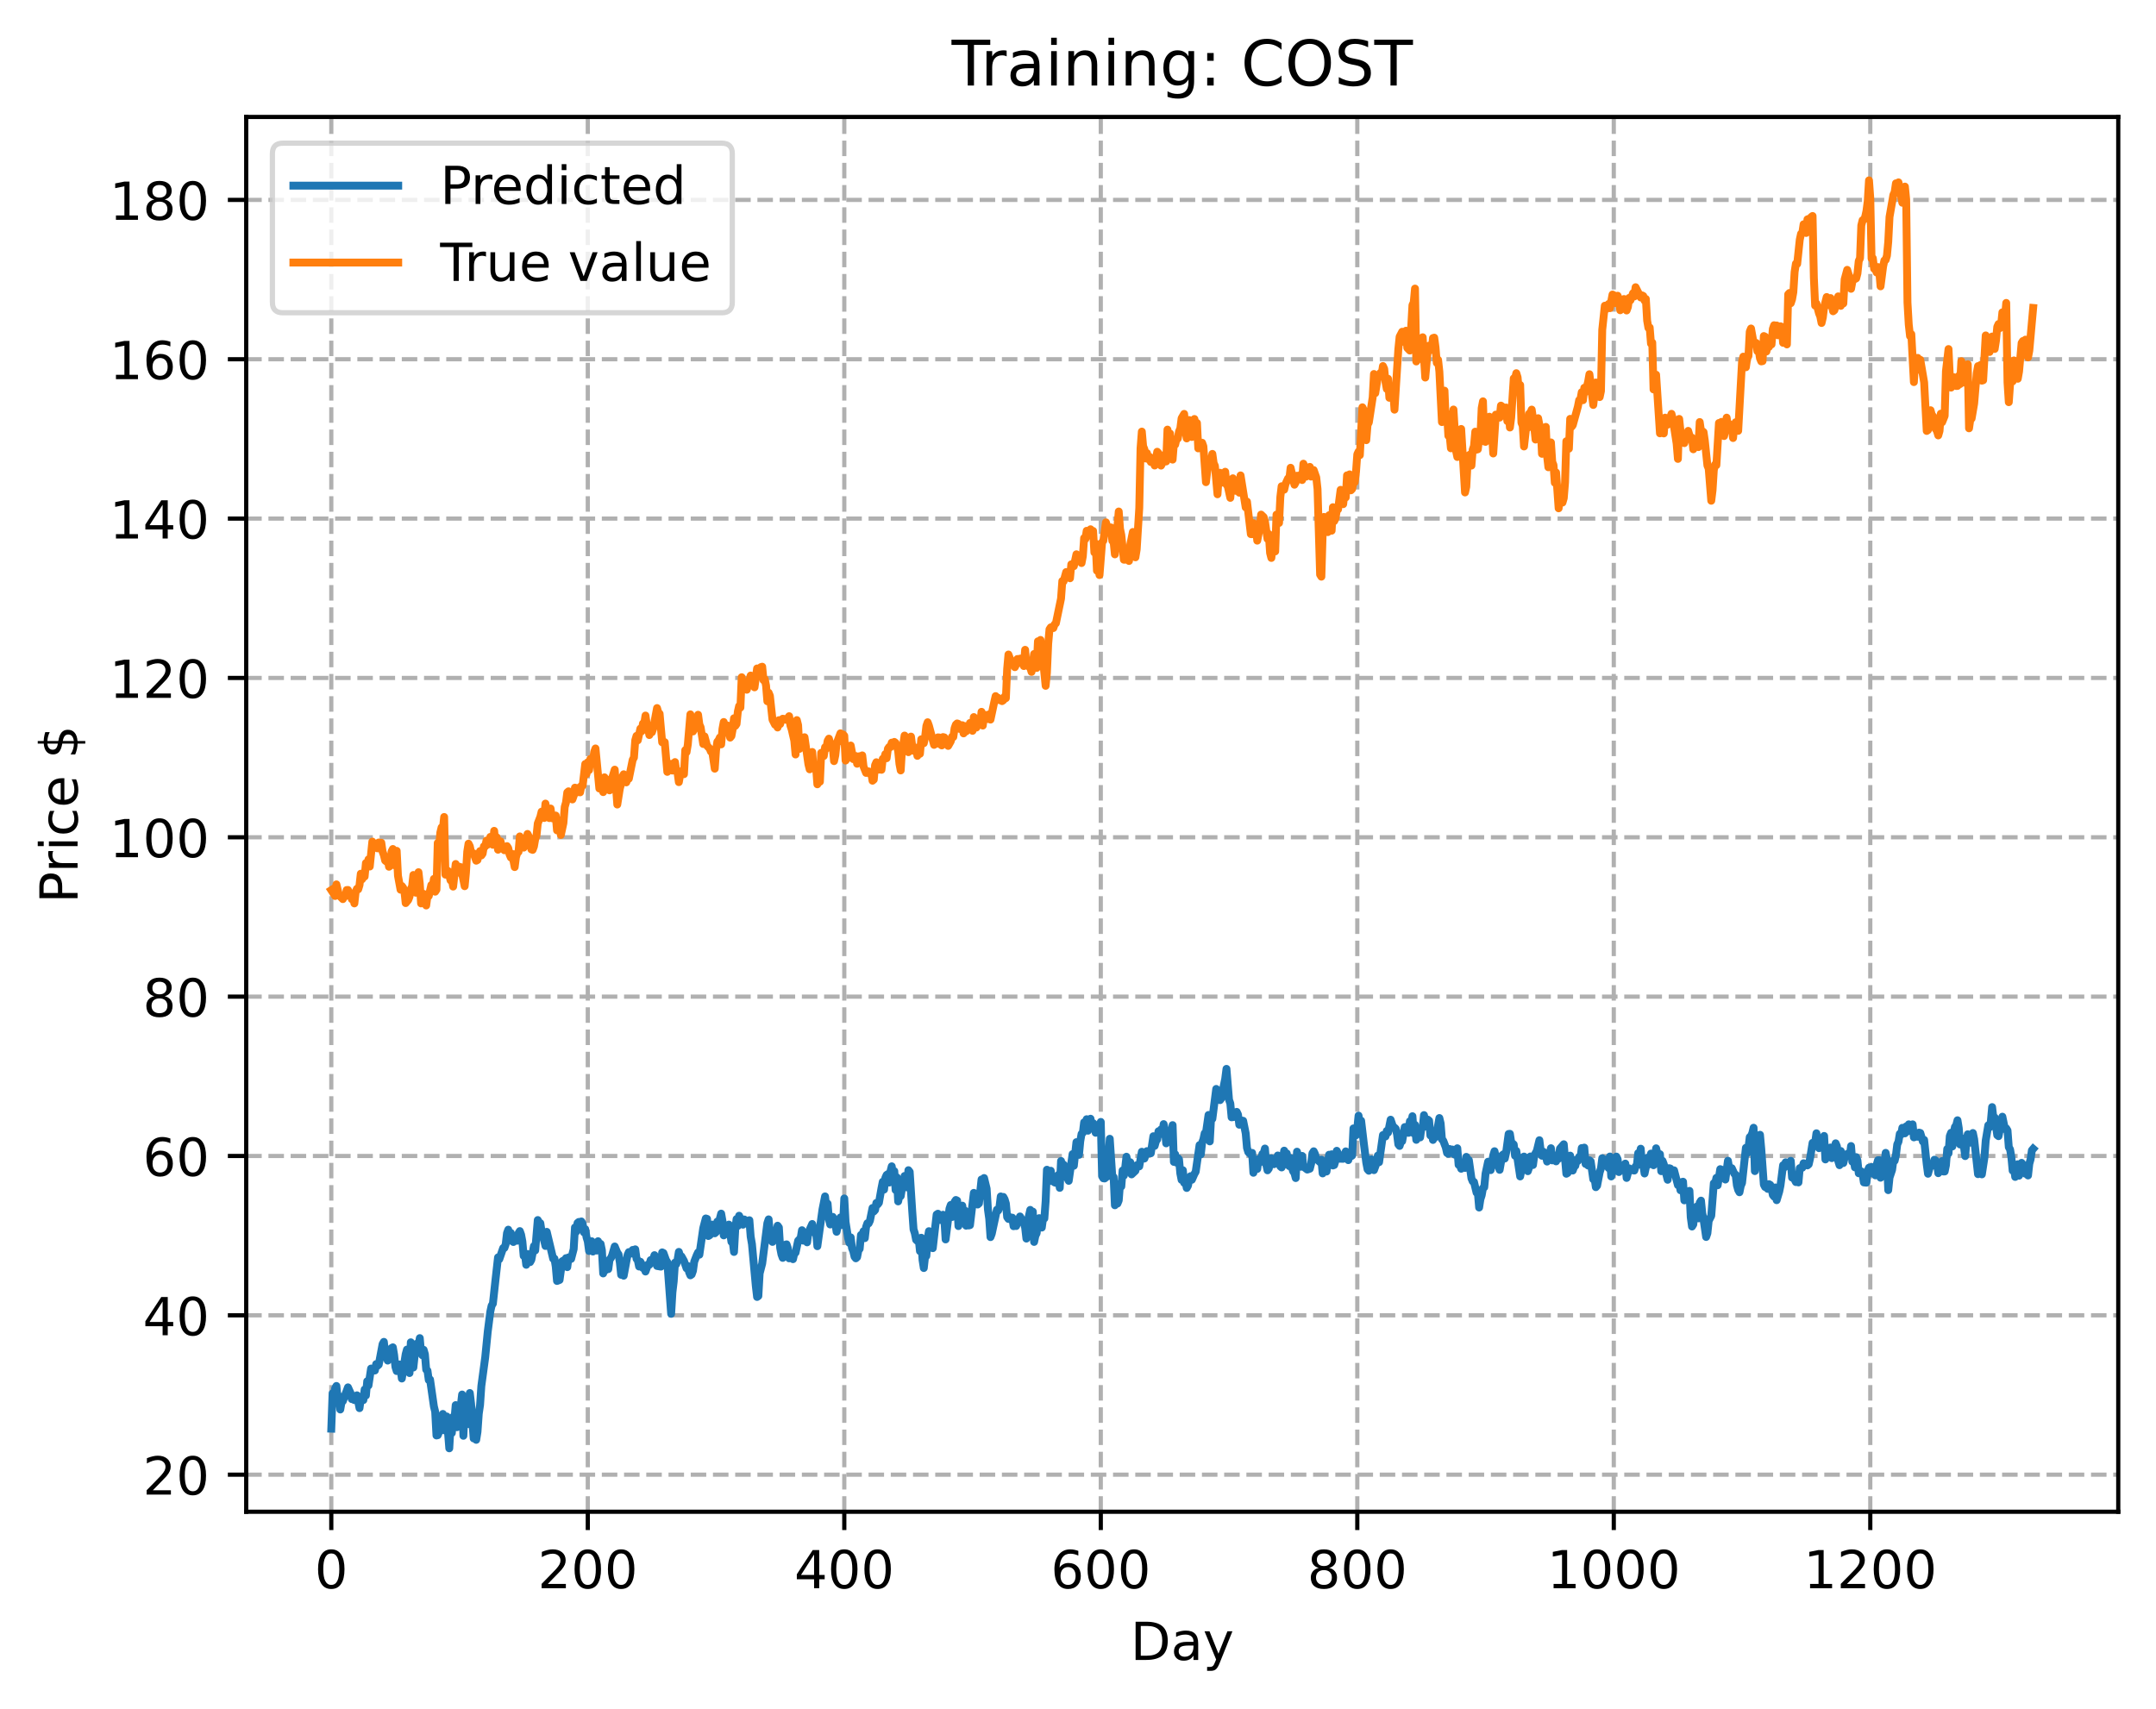 <?xml version="1.0" encoding="utf-8" standalone="no"?>
<!DOCTYPE svg PUBLIC "-//W3C//DTD SVG 1.1//EN"
  "http://www.w3.org/Graphics/SVG/1.1/DTD/svg11.dtd">
<!-- Created with matplotlib (https://matplotlib.org/) -->
<svg height="325.986pt" version="1.1" viewBox="0 0 411.286 325.986" width="411.286pt" xmlns="http://www.w3.org/2000/svg" xmlns:xlink="http://www.w3.org/1999/xlink">
 <defs>
  <style type="text/css">
*{stroke-linecap:butt;stroke-linejoin:round;}
  </style>
 </defs>
 <g id="figure_1">
  <g id="patch_1">
   <path d="M 0 325.986 
L 411.286 325.986 
L 411.286 0 
L 0 0 
z
" style="fill:#ffffff;"/>
  </g>
  <g id="axes_1">
   <g id="patch_2">
    <path d="M 46.966 288.43 
L 404.086 288.43 
L 404.086 22.318 
L 46.966 22.318 
z
" style="fill:#ffffff;"/>
   </g>
   <g id="matplotlib.axis_1">
    <g id="xtick_1">
     <g id="line2d_1">
      <path clip-path="url(#p8404c7a22c)" d="M 63.198 288.43 
L 63.198 22.318 
" style="fill:none;stroke:#b0b0b0;stroke-dasharray:2.96,1.28;stroke-dashoffset:0;stroke-width:0.8;"/>
     </g>
     <g id="line2d_2">
      <defs>
       <path d="M 0 0 
L 0 3.5 
" id="m3a87cdaa3c" style="stroke:#000000;stroke-width:0.8;"/>
      </defs>
      <g>
       <use style="stroke:#000000;stroke-width:0.8;" x="63.198" xlink:href="#m3a87cdaa3c" y="288.43"/>
      </g>
     </g>
     <g id="text_1">
      <!-- 0 -->
      <defs>
       <path d="M 31.781 66.406 
Q 24.172 66.406 20.328 58.906 
Q 16.5 51.422 16.5 36.375 
Q 16.5 21.391 20.328 13.891 
Q 24.172 6.391 31.781 6.391 
Q 39.453 6.391 43.281 13.891 
Q 47.125 21.391 47.125 36.375 
Q 47.125 51.422 43.281 58.906 
Q 39.453 66.406 31.781 66.406 
z
M 31.781 74.219 
Q 44.047 74.219 50.516 64.516 
Q 56.984 54.828 56.984 36.375 
Q 56.984 17.969 50.516 8.266 
Q 44.047 -1.422 31.781 -1.422 
Q 19.531 -1.422 13.062 8.266 
Q 6.594 17.969 6.594 36.375 
Q 6.594 54.828 13.062 64.516 
Q 19.531 74.219 31.781 74.219 
z
" id="DejaVuSans-48"/>
      </defs>
      <g transform="translate(60.017 303.029)scale(0.1 -0.1)">
       <use xlink:href="#DejaVuSans-48"/>
      </g>
     </g>
    </g>
    <g id="xtick_2">
     <g id="line2d_3">
      <path clip-path="url(#p8404c7a22c)" d="M 112.129 288.43 
L 112.129 22.318 
" style="fill:none;stroke:#b0b0b0;stroke-dasharray:2.96,1.28;stroke-dashoffset:0;stroke-width:0.8;"/>
     </g>
     <g id="line2d_4">
      <g>
       <use style="stroke:#000000;stroke-width:0.8;" x="112.129" xlink:href="#m3a87cdaa3c" y="288.43"/>
      </g>
     </g>
     <g id="text_2">
      <!-- 200 -->
      <defs>
       <path d="M 19.188 8.297 
L 53.609 8.297 
L 53.609 0 
L 7.328 0 
L 7.328 8.297 
Q 12.938 14.109 22.625 23.891 
Q 32.328 33.688 34.812 36.531 
Q 39.547 41.844 41.422 45.531 
Q 43.312 49.219 43.312 52.781 
Q 43.312 58.594 39.234 62.25 
Q 35.156 65.922 28.609 65.922 
Q 23.969 65.922 18.812 64.312 
Q 13.672 62.703 7.812 59.422 
L 7.812 69.391 
Q 13.766 71.781 18.938 73 
Q 24.125 74.219 28.422 74.219 
Q 39.75 74.219 46.484 68.547 
Q 53.219 62.891 53.219 53.422 
Q 53.219 48.922 51.531 44.891 
Q 49.859 40.875 45.406 35.406 
Q 44.188 33.984 37.641 27.219 
Q 31.109 20.453 19.188 8.297 
z
" id="DejaVuSans-50"/>
      </defs>
      <g transform="translate(102.585 303.029)scale(0.1 -0.1)">
       <use xlink:href="#DejaVuSans-50"/>
       <use x="63.623" xlink:href="#DejaVuSans-48"/>
       <use x="127.246" xlink:href="#DejaVuSans-48"/>
      </g>
     </g>
    </g>
    <g id="xtick_3">
     <g id="line2d_5">
      <path clip-path="url(#p8404c7a22c)" d="M 161.06 288.43 
L 161.06 22.318 
" style="fill:none;stroke:#b0b0b0;stroke-dasharray:2.96,1.28;stroke-dashoffset:0;stroke-width:0.8;"/>
     </g>
     <g id="line2d_6">
      <g>
       <use style="stroke:#000000;stroke-width:0.8;" x="161.06" xlink:href="#m3a87cdaa3c" y="288.43"/>
      </g>
     </g>
     <g id="text_3">
      <!-- 400 -->
      <defs>
       <path d="M 37.797 64.312 
L 12.891 25.391 
L 37.797 25.391 
z
M 35.203 72.906 
L 47.609 72.906 
L 47.609 25.391 
L 58.016 25.391 
L 58.016 17.188 
L 47.609 17.188 
L 47.609 0 
L 37.797 0 
L 37.797 17.188 
L 4.891 17.188 
L 4.891 26.703 
z
" id="DejaVuSans-52"/>
      </defs>
      <g transform="translate(151.516 303.029)scale(0.1 -0.1)">
       <use xlink:href="#DejaVuSans-52"/>
       <use x="63.623" xlink:href="#DejaVuSans-48"/>
       <use x="127.246" xlink:href="#DejaVuSans-48"/>
      </g>
     </g>
    </g>
    <g id="xtick_4">
     <g id="line2d_7">
      <path clip-path="url(#p8404c7a22c)" d="M 209.99 288.43 
L 209.99 22.318 
" style="fill:none;stroke:#b0b0b0;stroke-dasharray:2.96,1.28;stroke-dashoffset:0;stroke-width:0.8;"/>
     </g>
     <g id="line2d_8">
      <g>
       <use style="stroke:#000000;stroke-width:0.8;" x="209.99" xlink:href="#m3a87cdaa3c" y="288.43"/>
      </g>
     </g>
     <g id="text_4">
      <!-- 600 -->
      <defs>
       <path d="M 33.016 40.375 
Q 26.375 40.375 22.484 35.828 
Q 18.609 31.297 18.609 23.391 
Q 18.609 15.531 22.484 10.953 
Q 26.375 6.391 33.016 6.391 
Q 39.656 6.391 43.531 10.953 
Q 47.406 15.531 47.406 23.391 
Q 47.406 31.297 43.531 35.828 
Q 39.656 40.375 33.016 40.375 
z
M 52.594 71.297 
L 52.594 62.312 
Q 48.875 64.062 45.094 64.984 
Q 41.312 65.922 37.594 65.922 
Q 27.828 65.922 22.672 59.328 
Q 17.531 52.734 16.797 39.406 
Q 19.672 43.656 24.016 45.922 
Q 28.375 48.188 33.594 48.188 
Q 44.578 48.188 50.953 41.516 
Q 57.328 34.859 57.328 23.391 
Q 57.328 12.156 50.688 5.359 
Q 44.047 -1.422 33.016 -1.422 
Q 20.359 -1.422 13.672 8.266 
Q 6.984 17.969 6.984 36.375 
Q 6.984 53.656 15.188 63.938 
Q 23.391 74.219 37.203 74.219 
Q 40.922 74.219 44.703 73.484 
Q 48.484 72.75 52.594 71.297 
z
" id="DejaVuSans-54"/>
      </defs>
      <g transform="translate(200.446 303.029)scale(0.1 -0.1)">
       <use xlink:href="#DejaVuSans-54"/>
       <use x="63.623" xlink:href="#DejaVuSans-48"/>
       <use x="127.246" xlink:href="#DejaVuSans-48"/>
      </g>
     </g>
    </g>
    <g id="xtick_5">
     <g id="line2d_9">
      <path clip-path="url(#p8404c7a22c)" d="M 258.921 288.43 
L 258.921 22.318 
" style="fill:none;stroke:#b0b0b0;stroke-dasharray:2.96,1.28;stroke-dashoffset:0;stroke-width:0.8;"/>
     </g>
     <g id="line2d_10">
      <g>
       <use style="stroke:#000000;stroke-width:0.8;" x="258.921" xlink:href="#m3a87cdaa3c" y="288.43"/>
      </g>
     </g>
     <g id="text_5">
      <!-- 800 -->
      <defs>
       <path d="M 31.781 34.625 
Q 24.75 34.625 20.719 30.859 
Q 16.703 27.094 16.703 20.516 
Q 16.703 13.922 20.719 10.156 
Q 24.75 6.391 31.781 6.391 
Q 38.812 6.391 42.859 10.172 
Q 46.922 13.969 46.922 20.516 
Q 46.922 27.094 42.891 30.859 
Q 38.875 34.625 31.781 34.625 
z
M 21.922 38.812 
Q 15.578 40.375 12.031 44.719 
Q 8.5 49.078 8.5 55.328 
Q 8.5 64.062 14.719 69.141 
Q 20.953 74.219 31.781 74.219 
Q 42.672 74.219 48.875 69.141 
Q 55.078 64.062 55.078 55.328 
Q 55.078 49.078 51.531 44.719 
Q 48 40.375 41.703 38.812 
Q 48.828 37.156 52.797 32.312 
Q 56.781 27.484 56.781 20.516 
Q 56.781 9.906 50.312 4.234 
Q 43.844 -1.422 31.781 -1.422 
Q 19.734 -1.422 13.25 4.234 
Q 6.781 9.906 6.781 20.516 
Q 6.781 27.484 10.781 32.312 
Q 14.797 37.156 21.922 38.812 
z
M 18.312 54.391 
Q 18.312 48.734 21.844 45.562 
Q 25.391 42.391 31.781 42.391 
Q 38.141 42.391 41.719 45.562 
Q 45.312 48.734 45.312 54.391 
Q 45.312 60.062 41.719 63.234 
Q 38.141 66.406 31.781 66.406 
Q 25.391 66.406 21.844 63.234 
Q 18.312 60.062 18.312 54.391 
z
" id="DejaVuSans-56"/>
      </defs>
      <g transform="translate(249.377 303.029)scale(0.1 -0.1)">
       <use xlink:href="#DejaVuSans-56"/>
       <use x="63.623" xlink:href="#DejaVuSans-48"/>
       <use x="127.246" xlink:href="#DejaVuSans-48"/>
      </g>
     </g>
    </g>
    <g id="xtick_6">
     <g id="line2d_11">
      <path clip-path="url(#p8404c7a22c)" d="M 307.851 288.43 
L 307.851 22.318 
" style="fill:none;stroke:#b0b0b0;stroke-dasharray:2.96,1.28;stroke-dashoffset:0;stroke-width:0.8;"/>
     </g>
     <g id="line2d_12">
      <g>
       <use style="stroke:#000000;stroke-width:0.8;" x="307.851" xlink:href="#m3a87cdaa3c" y="288.43"/>
      </g>
     </g>
     <g id="text_6">
      <!-- 1000 -->
      <defs>
       <path d="M 12.406 8.297 
L 28.516 8.297 
L 28.516 63.922 
L 10.984 60.406 
L 10.984 69.391 
L 28.422 72.906 
L 38.281 72.906 
L 38.281 8.297 
L 54.391 8.297 
L 54.391 0 
L 12.406 0 
z
" id="DejaVuSans-49"/>
      </defs>
      <g transform="translate(295.126 303.029)scale(0.1 -0.1)">
       <use xlink:href="#DejaVuSans-49"/>
       <use x="63.623" xlink:href="#DejaVuSans-48"/>
       <use x="127.246" xlink:href="#DejaVuSans-48"/>
       <use x="190.869" xlink:href="#DejaVuSans-48"/>
      </g>
     </g>
    </g>
    <g id="xtick_7">
     <g id="line2d_13">
      <path clip-path="url(#p8404c7a22c)" d="M 356.782 288.43 
L 356.782 22.318 
" style="fill:none;stroke:#b0b0b0;stroke-dasharray:2.96,1.28;stroke-dashoffset:0;stroke-width:0.8;"/>
     </g>
     <g id="line2d_14">
      <g>
       <use style="stroke:#000000;stroke-width:0.8;" x="356.782" xlink:href="#m3a87cdaa3c" y="288.43"/>
      </g>
     </g>
     <g id="text_7">
      <!-- 1200 -->
      <g transform="translate(344.057 303.029)scale(0.1 -0.1)">
       <use xlink:href="#DejaVuSans-49"/>
       <use x="63.623" xlink:href="#DejaVuSans-50"/>
       <use x="127.246" xlink:href="#DejaVuSans-48"/>
       <use x="190.869" xlink:href="#DejaVuSans-48"/>
      </g>
     </g>
    </g>
    <g id="text_8">
     <!-- Day -->
     <defs>
      <path d="M 19.672 64.797 
L 19.672 8.109 
L 31.594 8.109 
Q 46.688 8.109 53.688 14.938 
Q 60.688 21.781 60.688 36.531 
Q 60.688 51.172 53.688 57.984 
Q 46.688 64.797 31.594 64.797 
z
M 9.812 72.906 
L 30.078 72.906 
Q 51.266 72.906 61.172 64.094 
Q 71.094 55.281 71.094 36.531 
Q 71.094 17.672 61.125 8.828 
Q 51.172 0 30.078 0 
L 9.812 0 
z
" id="DejaVuSans-68"/>
      <path d="M 34.281 27.484 
Q 23.391 27.484 19.188 25 
Q 14.984 22.516 14.984 16.5 
Q 14.984 11.719 18.141 8.906 
Q 21.297 6.109 26.703 6.109 
Q 34.188 6.109 38.703 11.406 
Q 43.219 16.703 43.219 25.484 
L 43.219 27.484 
z
M 52.203 31.203 
L 52.203 0 
L 43.219 0 
L 43.219 8.297 
Q 40.141 3.328 35.547 0.953 
Q 30.953 -1.422 24.312 -1.422 
Q 15.922 -1.422 10.953 3.297 
Q 6 8.016 6 15.922 
Q 6 25.141 12.172 29.828 
Q 18.359 34.516 30.609 34.516 
L 43.219 34.516 
L 43.219 35.406 
Q 43.219 41.609 39.141 45 
Q 35.062 48.391 27.688 48.391 
Q 23 48.391 18.547 47.266 
Q 14.109 46.141 10.016 43.891 
L 10.016 52.203 
Q 14.938 54.109 19.578 55.047 
Q 24.219 56 28.609 56 
Q 40.484 56 46.344 49.844 
Q 52.203 43.703 52.203 31.203 
z
" id="DejaVuSans-97"/>
      <path d="M 32.172 -5.078 
Q 28.375 -14.844 24.75 -17.812 
Q 21.141 -20.797 15.094 -20.797 
L 7.906 -20.797 
L 7.906 -13.281 
L 13.188 -13.281 
Q 16.891 -13.281 18.938 -11.516 
Q 21 -9.766 23.484 -3.219 
L 25.094 0.875 
L 2.984 54.688 
L 12.5 54.688 
L 29.594 11.922 
L 46.688 54.688 
L 56.203 54.688 
z
" id="DejaVuSans-121"/>
     </defs>
     <g transform="translate(215.652 316.707)scale(0.1 -0.1)">
      <use xlink:href="#DejaVuSans-68"/>
      <use x="77.002" xlink:href="#DejaVuSans-97"/>
      <use x="138.281" xlink:href="#DejaVuSans-121"/>
     </g>
    </g>
   </g>
   <g id="matplotlib.axis_2">
    <g id="ytick_1">
     <g id="line2d_15">
      <path clip-path="url(#p8404c7a22c)" d="M 46.966 281.361 
L 404.086 281.361 
" style="fill:none;stroke:#b0b0b0;stroke-dasharray:2.96,1.28;stroke-dashoffset:0;stroke-width:0.8;"/>
     </g>
     <g id="line2d_16">
      <defs>
       <path d="M 0 0 
L -3.5 0 
" id="m45a97cb52d" style="stroke:#000000;stroke-width:0.8;"/>
      </defs>
      <g>
       <use style="stroke:#000000;stroke-width:0.8;" x="46.966" xlink:href="#m45a97cb52d" y="281.361"/>
      </g>
     </g>
     <g id="text_9">
      <!-- 20 -->
      <g transform="translate(27.241 285.16)scale(0.1 -0.1)">
       <use xlink:href="#DejaVuSans-50"/>
       <use x="63.623" xlink:href="#DejaVuSans-48"/>
      </g>
     </g>
    </g>
    <g id="ytick_2">
     <g id="line2d_17">
      <path clip-path="url(#p8404c7a22c)" d="M 46.966 250.958 
L 404.086 250.958 
" style="fill:none;stroke:#b0b0b0;stroke-dasharray:2.96,1.28;stroke-dashoffset:0;stroke-width:0.8;"/>
     </g>
     <g id="line2d_18">
      <g>
       <use style="stroke:#000000;stroke-width:0.8;" x="46.966" xlink:href="#m45a97cb52d" y="250.958"/>
      </g>
     </g>
     <g id="text_10">
      <!-- 40 -->
      <g transform="translate(27.241 254.757)scale(0.1 -0.1)">
       <use xlink:href="#DejaVuSans-52"/>
       <use x="63.623" xlink:href="#DejaVuSans-48"/>
      </g>
     </g>
    </g>
    <g id="ytick_3">
     <g id="line2d_19">
      <path clip-path="url(#p8404c7a22c)" d="M 46.966 220.555 
L 404.086 220.555 
" style="fill:none;stroke:#b0b0b0;stroke-dasharray:2.96,1.28;stroke-dashoffset:0;stroke-width:0.8;"/>
     </g>
     <g id="line2d_20">
      <g>
       <use style="stroke:#000000;stroke-width:0.8;" x="46.966" xlink:href="#m45a97cb52d" y="220.555"/>
      </g>
     </g>
     <g id="text_11">
      <!-- 60 -->
      <g transform="translate(27.241 224.354)scale(0.1 -0.1)">
       <use xlink:href="#DejaVuSans-54"/>
       <use x="63.623" xlink:href="#DejaVuSans-48"/>
      </g>
     </g>
    </g>
    <g id="ytick_4">
     <g id="line2d_21">
      <path clip-path="url(#p8404c7a22c)" d="M 46.966 190.152 
L 404.086 190.152 
" style="fill:none;stroke:#b0b0b0;stroke-dasharray:2.96,1.28;stroke-dashoffset:0;stroke-width:0.8;"/>
     </g>
     <g id="line2d_22">
      <g>
       <use style="stroke:#000000;stroke-width:0.8;" x="46.966" xlink:href="#m45a97cb52d" y="190.152"/>
      </g>
     </g>
     <g id="text_12">
      <!-- 80 -->
      <g transform="translate(27.241 193.952)scale(0.1 -0.1)">
       <use xlink:href="#DejaVuSans-56"/>
       <use x="63.623" xlink:href="#DejaVuSans-48"/>
      </g>
     </g>
    </g>
    <g id="ytick_5">
     <g id="line2d_23">
      <path clip-path="url(#p8404c7a22c)" d="M 46.966 159.75 
L 404.086 159.75 
" style="fill:none;stroke:#b0b0b0;stroke-dasharray:2.96,1.28;stroke-dashoffset:0;stroke-width:0.8;"/>
     </g>
     <g id="line2d_24">
      <g>
       <use style="stroke:#000000;stroke-width:0.8;" x="46.966" xlink:href="#m45a97cb52d" y="159.75"/>
      </g>
     </g>
     <g id="text_13">
      <!-- 100 -->
      <g transform="translate(20.878 163.549)scale(0.1 -0.1)">
       <use xlink:href="#DejaVuSans-49"/>
       <use x="63.623" xlink:href="#DejaVuSans-48"/>
       <use x="127.246" xlink:href="#DejaVuSans-48"/>
      </g>
     </g>
    </g>
    <g id="ytick_6">
     <g id="line2d_25">
      <path clip-path="url(#p8404c7a22c)" d="M 46.966 129.347 
L 404.086 129.347 
" style="fill:none;stroke:#b0b0b0;stroke-dasharray:2.96,1.28;stroke-dashoffset:0;stroke-width:0.8;"/>
     </g>
     <g id="line2d_26">
      <g>
       <use style="stroke:#000000;stroke-width:0.8;" x="46.966" xlink:href="#m45a97cb52d" y="129.347"/>
      </g>
     </g>
     <g id="text_14">
      <!-- 120 -->
      <g transform="translate(20.878 133.146)scale(0.1 -0.1)">
       <use xlink:href="#DejaVuSans-49"/>
       <use x="63.623" xlink:href="#DejaVuSans-50"/>
       <use x="127.246" xlink:href="#DejaVuSans-48"/>
      </g>
     </g>
    </g>
    <g id="ytick_7">
     <g id="line2d_27">
      <path clip-path="url(#p8404c7a22c)" d="M 46.966 98.944 
L 404.086 98.944 
" style="fill:none;stroke:#b0b0b0;stroke-dasharray:2.96,1.28;stroke-dashoffset:0;stroke-width:0.8;"/>
     </g>
     <g id="line2d_28">
      <g>
       <use style="stroke:#000000;stroke-width:0.8;" x="46.966" xlink:href="#m45a97cb52d" y="98.944"/>
      </g>
     </g>
     <g id="text_15">
      <!-- 140 -->
      <g transform="translate(20.878 102.743)scale(0.1 -0.1)">
       <use xlink:href="#DejaVuSans-49"/>
       <use x="63.623" xlink:href="#DejaVuSans-52"/>
       <use x="127.246" xlink:href="#DejaVuSans-48"/>
      </g>
     </g>
    </g>
    <g id="ytick_8">
     <g id="line2d_29">
      <path clip-path="url(#p8404c7a22c)" d="M 46.966 68.541 
L 404.086 68.541 
" style="fill:none;stroke:#b0b0b0;stroke-dasharray:2.96,1.28;stroke-dashoffset:0;stroke-width:0.8;"/>
     </g>
     <g id="line2d_30">
      <g>
       <use style="stroke:#000000;stroke-width:0.8;" x="46.966" xlink:href="#m45a97cb52d" y="68.541"/>
      </g>
     </g>
     <g id="text_16">
      <!-- 160 -->
      <g transform="translate(20.878 72.34)scale(0.1 -0.1)">
       <use xlink:href="#DejaVuSans-49"/>
       <use x="63.623" xlink:href="#DejaVuSans-54"/>
       <use x="127.246" xlink:href="#DejaVuSans-48"/>
      </g>
     </g>
    </g>
    <g id="ytick_9">
     <g id="line2d_31">
      <path clip-path="url(#p8404c7a22c)" d="M 46.966 38.138 
L 404.086 38.138 
" style="fill:none;stroke:#b0b0b0;stroke-dasharray:2.96,1.28;stroke-dashoffset:0;stroke-width:0.8;"/>
     </g>
     <g id="line2d_32">
      <g>
       <use style="stroke:#000000;stroke-width:0.8;" x="46.966" xlink:href="#m45a97cb52d" y="38.138"/>
      </g>
     </g>
     <g id="text_17">
      <!-- 180 -->
      <g transform="translate(20.878 41.938)scale(0.1 -0.1)">
       <use xlink:href="#DejaVuSans-49"/>
       <use x="63.623" xlink:href="#DejaVuSans-56"/>
       <use x="127.246" xlink:href="#DejaVuSans-48"/>
      </g>
     </g>
    </g>
    <g id="text_18">
     <!-- Price $ -->
     <defs>
      <path d="M 19.672 64.797 
L 19.672 37.406 
L 32.078 37.406 
Q 38.969 37.406 42.719 40.969 
Q 46.484 44.531 46.484 51.125 
Q 46.484 57.672 42.719 61.234 
Q 38.969 64.797 32.078 64.797 
z
M 9.812 72.906 
L 32.078 72.906 
Q 44.344 72.906 50.609 67.359 
Q 56.891 61.812 56.891 51.125 
Q 56.891 40.328 50.609 34.812 
Q 44.344 29.297 32.078 29.297 
L 19.672 29.297 
L 19.672 0 
L 9.812 0 
z
" id="DejaVuSans-80"/>
      <path d="M 41.109 46.297 
Q 39.594 47.172 37.812 47.578 
Q 36.031 48 33.891 48 
Q 26.266 48 22.188 43.047 
Q 18.109 38.094 18.109 28.812 
L 18.109 0 
L 9.078 0 
L 9.078 54.688 
L 18.109 54.688 
L 18.109 46.188 
Q 20.953 51.172 25.484 53.578 
Q 30.031 56 36.531 56 
Q 37.453 56 38.578 55.875 
Q 39.703 55.766 41.062 55.516 
z
" id="DejaVuSans-114"/>
      <path d="M 9.422 54.688 
L 18.406 54.688 
L 18.406 0 
L 9.422 0 
z
M 9.422 75.984 
L 18.406 75.984 
L 18.406 64.594 
L 9.422 64.594 
z
" id="DejaVuSans-105"/>
      <path d="M 48.781 52.594 
L 48.781 44.188 
Q 44.969 46.297 41.141 47.344 
Q 37.312 48.391 33.406 48.391 
Q 24.656 48.391 19.812 42.844 
Q 14.984 37.312 14.984 27.297 
Q 14.984 17.281 19.812 11.734 
Q 24.656 6.203 33.406 6.203 
Q 37.312 6.203 41.141 7.25 
Q 44.969 8.297 48.781 10.406 
L 48.781 2.094 
Q 45.016 0.344 40.984 -0.531 
Q 36.969 -1.422 32.422 -1.422 
Q 20.062 -1.422 12.781 6.344 
Q 5.516 14.109 5.516 27.297 
Q 5.516 40.672 12.859 48.328 
Q 20.219 56 33.016 56 
Q 37.156 56 41.109 55.141 
Q 45.062 54.297 48.781 52.594 
z
" id="DejaVuSans-99"/>
      <path d="M 56.203 29.594 
L 56.203 25.203 
L 14.891 25.203 
Q 15.484 15.922 20.484 11.062 
Q 25.484 6.203 34.422 6.203 
Q 39.594 6.203 44.453 7.469 
Q 49.312 8.734 54.109 11.281 
L 54.109 2.781 
Q 49.266 0.734 44.188 -0.344 
Q 39.109 -1.422 33.891 -1.422 
Q 20.797 -1.422 13.156 6.188 
Q 5.516 13.812 5.516 26.812 
Q 5.516 40.234 12.766 48.109 
Q 20.016 56 32.328 56 
Q 43.359 56 49.781 48.891 
Q 56.203 41.797 56.203 29.594 
z
M 47.219 32.234 
Q 47.125 39.594 43.094 43.984 
Q 39.062 48.391 32.422 48.391 
Q 24.906 48.391 20.391 44.141 
Q 15.875 39.891 15.188 32.172 
z
" id="DejaVuSans-101"/>
      <path id="DejaVuSans-32"/>
      <path d="M 33.797 -14.703 
L 28.906 -14.703 
L 28.859 0 
Q 23.734 0.094 18.609 1.188 
Q 13.484 2.297 8.297 4.5 
L 8.297 13.281 
Q 13.281 10.156 18.375 8.562 
Q 23.484 6.984 28.906 6.938 
L 28.906 29.203 
Q 18.109 30.953 13.203 35.156 
Q 8.297 39.359 8.297 46.688 
Q 8.297 54.641 13.625 59.219 
Q 18.953 63.812 28.906 64.5 
L 28.906 75.984 
L 33.797 75.984 
L 33.797 64.656 
Q 38.328 64.453 42.578 63.688 
Q 46.828 62.938 50.875 61.625 
L 50.875 53.078 
Q 46.828 55.125 42.547 56.25 
Q 38.281 57.375 33.797 57.562 
L 33.797 36.719 
Q 44.875 35.016 50.094 30.609 
Q 55.328 26.219 55.328 18.609 
Q 55.328 10.359 49.781 5.594 
Q 44.234 0.828 33.797 0.094 
z
M 28.906 37.594 
L 28.906 57.625 
Q 23.25 56.984 20.266 54.391 
Q 17.281 51.812 17.281 47.516 
Q 17.281 43.312 20.031 40.969 
Q 22.797 38.625 28.906 37.594 
z
M 33.797 28.219 
L 33.797 7.078 
Q 39.984 7.906 43.141 10.594 
Q 46.297 13.281 46.297 17.672 
Q 46.297 21.969 43.281 24.5 
Q 40.281 27.047 33.797 28.219 
z
" id="DejaVuSans-36"/>
     </defs>
     <g transform="translate(14.798 172.342)rotate(-90)scale(0.1 -0.1)">
      <use xlink:href="#DejaVuSans-80"/>
      <use x="58.553" xlink:href="#DejaVuSans-114"/>
      <use x="99.666" xlink:href="#DejaVuSans-105"/>
      <use x="127.449" xlink:href="#DejaVuSans-99"/>
      <use x="182.43" xlink:href="#DejaVuSans-101"/>
      <use x="243.953" xlink:href="#DejaVuSans-32"/>
      <use x="275.74" xlink:href="#DejaVuSans-36"/>
     </g>
    </g>
   </g>
   <g id="line2d_33">
    <path clip-path="url(#p8404c7a22c)" d="M 63.198 272.582 
L 63.443 265.832 
L 63.688 266.523 
L 63.932 264.881 
L 64.177 264.434 
L 64.422 266.93 
L 64.666 266.361 
L 64.911 268.927 
L 65.156 267.518 
L 65.4 267.341 
L 66.379 264.696 
L 66.868 265.781 
L 67.113 266.943 
L 67.357 266.8 
L 67.602 267.131 
L 67.847 266.957 
L 68.091 266.217 
L 68.581 268.668 
L 68.825 266.905 
L 69.07 266.628 
L 69.315 267.134 
L 69.559 265.103 
L 69.804 266.255 
L 70.049 263.527 
L 70.293 264.349 
L 70.783 261.111 
L 71.027 261.529 
L 71.517 261.485 
L 71.761 260.258 
L 72.006 260.591 
L 72.251 260.364 
L 72.984 256.441 
L 73.229 256.018 
L 73.474 258.27 
L 73.963 259.592 
L 74.697 257.197 
L 74.942 257.06 
L 75.186 258.512 
L 75.431 260.796 
L 75.676 261.593 
L 76.165 260.327 
L 76.41 261.115 
L 76.654 263.015 
L 77.388 258.373 
L 77.633 257.487 
L 77.878 261.264 
L 78.122 261.972 
L 78.367 256.1 
L 78.856 260.917 
L 79.345 256.461 
L 79.59 256.331 
L 79.835 256.775 
L 80.079 255.302 
L 80.324 258.119 
L 80.569 258.576 
L 80.813 257.531 
L 81.058 258.381 
L 81.303 261.311 
L 81.547 261.512 
L 81.792 263.306 
L 82.037 263.202 
L 82.771 268.34 
L 83.015 269.33 
L 83.26 273.879 
L 83.505 273.829 
L 83.749 273.227 
L 83.994 271.867 
L 84.239 271.861 
L 84.483 269.77 
L 84.728 272.892 
L 84.972 272.374 
L 85.217 270.248 
L 85.706 276.334 
L 85.951 272.028 
L 86.196 273.411 
L 86.44 270.327 
L 86.685 270.938 
L 86.93 268.084 
L 87.174 272.301 
L 87.419 270.282 
L 87.664 270.213 
L 88.153 266.065 
L 88.398 273.943 
L 88.642 268.639 
L 88.887 267.415 
L 89.132 267.934 
L 89.376 271.719 
L 89.621 265.777 
L 89.866 267.824 
L 90.355 274.442 
L 90.599 272.522 
L 90.844 274.712 
L 91.089 273.188 
L 91.333 269.715 
L 91.578 268.056 
L 91.823 264.442 
L 92.557 259.003 
L 93.046 254.053 
L 93.535 250.248 
L 93.78 249.118 
L 94.025 248.731 
L 94.514 244.248 
L 95.003 239.899 
L 95.248 240.255 
L 95.982 238.124 
L 96.227 238.092 
L 96.471 237.375 
L 96.716 235.271 
L 96.96 234.613 
L 97.205 236.508 
L 97.45 235.222 
L 97.694 236.795 
L 97.939 236.968 
L 98.184 236.105 
L 98.428 235.975 
L 98.673 236.721 
L 98.918 235.272 
L 99.162 234.883 
L 99.407 235.565 
L 99.652 236.868 
L 99.896 239.623 
L 100.141 239.283 
L 100.386 241.317 
L 100.63 239.263 
L 100.875 239.456 
L 101.12 240.806 
L 101.364 240.354 
L 101.854 237.739 
L 102.098 238.578 
L 102.587 232.775 
L 102.832 233.228 
L 103.077 233.372 
L 103.321 234.997 
L 103.566 235.73 
L 104.055 237.727 
L 104.3 235.026 
L 105.523 240.163 
L 105.768 240.133 
L 106.013 241.629 
L 106.257 244.403 
L 106.747 244.21 
L 107.236 240.653 
L 107.481 240.502 
L 107.725 240.911 
L 107.97 240.048 
L 108.215 241.765 
L 108.459 239.903 
L 108.704 239.862 
L 108.948 240.197 
L 109.438 238.306 
L 109.682 234.188 
L 109.927 235.009 
L 110.172 233.334 
L 110.416 233.141 
L 110.661 233.548 
L 110.906 233.046 
L 111.15 233.472 
L 111.395 235.13 
L 111.64 234.507 
L 111.884 236.06 
L 112.129 236.858 
L 112.374 238.683 
L 112.618 238.228 
L 112.863 236.819 
L 113.108 238.786 
L 113.597 238.359 
L 113.842 238.602 
L 114.086 236.816 
L 114.331 237.88 
L 114.575 237.326 
L 114.82 238.548 
L 115.065 242.968 
L 115.309 241.064 
L 115.554 242.326 
L 115.799 241.426 
L 116.043 242.139 
L 116.288 240.294 
L 116.533 240.042 
L 116.777 239.494 
L 117.267 237.819 
L 117.756 239.008 
L 118.001 239.34 
L 118.245 240.889 
L 118.49 243.229 
L 118.735 242.882 
L 118.979 243.398 
L 119.713 239.447 
L 119.958 238.893 
L 120.203 239.208 
L 120.692 238.48 
L 120.936 239.268 
L 121.181 238.362 
L 121.426 240.176 
L 121.67 240.458 
L 121.915 241.645 
L 122.16 240.736 
L 122.404 241.183 
L 122.649 241.936 
L 122.894 241.788 
L 123.138 242.601 
L 123.628 241.253 
L 123.872 241.321 
L 124.117 240.419 
L 124.362 240.908 
L 124.851 239.473 
L 125.34 241.54 
L 126.074 241.665 
L 126.319 238.946 
L 126.563 239.065 
L 127.053 240.434 
L 127.297 240.791 
L 128.031 250.672 
L 128.276 246.56 
L 128.521 244.485 
L 128.765 240.89 
L 129.01 241.191 
L 129.255 240.351 
L 129.499 238.852 
L 129.744 239.67 
L 129.989 239.704 
L 130.478 240.578 
L 130.967 241.986 
L 131.212 241.546 
L 131.457 242.75 
L 131.701 243.327 
L 131.946 243.156 
L 132.191 242.469 
L 132.435 240.716 
L 132.924 239.462 
L 133.169 238.95 
L 133.414 239.394 
L 134.148 234.327 
L 134.637 232.475 
L 134.882 232.554 
L 135.126 235.825 
L 135.371 235.692 
L 135.616 235.399 
L 135.86 233.642 
L 136.105 233.79 
L 136.35 235.31 
L 136.594 235.089 
L 136.839 233.065 
L 137.084 234.699 
L 137.328 232.478 
L 137.573 231.55 
L 137.818 232.946 
L 138.062 235.706 
L 138.551 234.751 
L 138.796 235.044 
L 139.041 233.641 
L 139.53 236.936 
L 139.775 236.895 
L 140.019 238.867 
L 140.264 234.493 
L 140.509 232.584 
L 140.753 233.894 
L 140.998 231.952 
L 141.243 232.471 
L 141.487 233.501 
L 141.732 233.663 
L 141.977 232.667 
L 142.221 232.874 
L 142.466 233.256 
L 142.711 232.903 
L 142.955 232.813 
L 143.2 235.942 
L 143.445 237.36 
L 144.178 245.348 
L 144.423 247.453 
L 144.668 247.271 
L 144.912 242.962 
L 145.402 241.069 
L 146.38 233.378 
L 146.625 232.647 
L 146.87 235.316 
L 147.114 236.642 
L 147.359 236.948 
L 147.604 236.241 
L 147.848 234.903 
L 148.093 235.019 
L 148.338 233.855 
L 148.582 234.197 
L 148.827 238.087 
L 149.072 239.337 
L 149.316 239.996 
L 149.806 237.487 
L 150.05 237.413 
L 150.295 238.148 
L 150.539 240.086 
L 150.784 239.595 
L 151.029 240.043 
L 151.273 240.243 
L 151.518 239.174 
L 151.763 239.005 
L 152.252 236.724 
L 152.741 236.209 
L 152.986 234.716 
L 153.231 236.708 
L 153.475 235.872 
L 153.72 236.228 
L 153.965 237.031 
L 154.209 235.15 
L 154.943 233.528 
L 155.188 235.026 
L 155.433 235.266 
L 155.677 235.083 
L 155.922 237.772 
L 156.9 230.735 
L 157.39 228.265 
L 157.634 230.336 
L 157.879 229.645 
L 158.124 232.6 
L 158.368 233.625 
L 158.613 233.178 
L 158.858 232.171 
L 159.347 233.385 
L 159.592 235.021 
L 160.081 232.667 
L 160.326 232.28 
L 160.815 233.776 
L 161.06 228.656 
L 161.304 233.139 
L 161.794 236.244 
L 162.038 237.148 
L 162.283 236.079 
L 162.527 238.122 
L 162.772 238.718 
L 163.017 239.774 
L 163.261 240.079 
L 163.506 239.849 
L 163.751 238.57 
L 163.995 238.273 
L 164.24 235.612 
L 164.485 235.648 
L 164.729 234.909 
L 164.974 236.235 
L 165.219 234.097 
L 165.463 233.39 
L 165.708 233.415 
L 165.953 232.888 
L 166.442 230.478 
L 166.687 231.14 
L 166.931 230.867 
L 167.176 229.515 
L 167.421 229.805 
L 167.665 229.48 
L 168.154 226.689 
L 168.399 225.468 
L 168.644 226.969 
L 168.888 224.731 
L 169.133 224.18 
L 169.378 224.006 
L 169.622 225.626 
L 169.867 223.481 
L 170.112 222.523 
L 170.356 224.33 
L 170.601 223.445 
L 170.846 227.05 
L 171.09 224.63 
L 171.335 229.222 
L 171.58 228.127 
L 171.824 228.214 
L 172.069 226.706 
L 172.314 226.087 
L 172.558 224.369 
L 172.803 225.063 
L 173.048 226.55 
L 173.292 223.264 
L 173.537 223.579 
L 174.026 231.138 
L 174.271 234.553 
L 174.515 235.303 
L 174.76 236.554 
L 175.005 236.779 
L 175.249 236.326 
L 175.494 238.713 
L 175.739 236.151 
L 175.983 240.379 
L 176.228 241.936 
L 176.473 239.731 
L 176.717 239.632 
L 176.962 236.328 
L 177.207 234.9 
L 177.451 237.462 
L 177.696 235.969 
L 177.941 238.145 
L 178.675 231.725 
L 178.919 231.569 
L 179.164 232.463 
L 179.409 232.773 
L 179.898 231.763 
L 180.142 232.55 
L 180.387 236.478 
L 181.121 230.612 
L 181.366 229.897 
L 181.61 232.197 
L 181.855 231.028 
L 182.1 229.302 
L 182.344 228.948 
L 182.589 229.068 
L 182.834 233.931 
L 183.078 232.854 
L 183.323 230.287 
L 183.568 230.025 
L 183.812 231.94 
L 184.057 230.966 
L 184.302 233.857 
L 184.546 233.577 
L 184.791 233.814 
L 185.036 233.754 
L 185.77 227.59 
L 186.014 228.51 
L 186.259 228.952 
L 186.503 229.818 
L 186.748 229.597 
L 187.237 225.035 
L 187.482 225.396 
L 187.727 224.76 
L 188.216 226.793 
L 188.461 230.761 
L 188.705 232.524 
L 188.95 236.037 
L 189.195 235.379 
L 189.929 231.965 
L 190.173 230.809 
L 190.418 230.968 
L 190.663 230.242 
L 190.907 228.274 
L 191.152 228.883 
L 191.397 228.364 
L 191.641 228.805 
L 191.886 229.617 
L 192.13 232.215 
L 192.375 232.567 
L 192.62 232.201 
L 192.864 232.704 
L 193.109 232.32 
L 193.354 233.954 
L 193.598 233.441 
L 193.843 233.922 
L 194.332 232.68 
L 194.577 232.092 
L 195.311 233.324 
L 195.556 234.215 
L 195.8 236.32 
L 196.045 233.042 
L 196.534 230.84 
L 196.779 231.474 
L 197.024 231.166 
L 197.268 236.951 
L 197.513 235.794 
L 197.758 235.289 
L 198.002 232.924 
L 198.247 232.412 
L 198.491 233.971 
L 198.736 234.216 
L 198.981 232.432 
L 199.225 232.477 
L 199.47 229.167 
L 199.715 223.176 
L 199.959 224.998 
L 200.204 224.598 
L 200.449 223.371 
L 200.693 225.362 
L 200.938 225.068 
L 201.183 225.606 
L 201.427 225.685 
L 201.917 224.146 
L 202.161 226.64 
L 202.406 221.505 
L 202.651 222.448 
L 202.895 222.193 
L 203.385 223.873 
L 203.629 224.805 
L 203.874 225.3 
L 204.608 220.192 
L 204.852 222.422 
L 205.342 217.915 
L 205.586 219.639 
L 205.831 220.343 
L 206.076 217.735 
L 206.32 216.344 
L 206.565 216.126 
L 206.81 214.129 
L 207.054 214.304 
L 207.299 213.535 
L 207.544 215.733 
L 207.788 214.137 
L 208.033 213.445 
L 208.278 215.19 
L 208.522 214.282 
L 208.767 214.518 
L 209.012 216.127 
L 209.256 214.842 
L 209.501 214.671 
L 209.746 215.164 
L 209.99 214.058 
L 210.235 224.388 
L 210.479 224.815 
L 210.724 224.843 
L 210.969 224.644 
L 211.213 224.095 
L 211.703 217.27 
L 212.192 224.602 
L 212.437 224.577 
L 212.681 229.961 
L 212.926 228.89 
L 213.171 229.636 
L 213.415 229.038 
L 213.66 225.813 
L 213.905 226.378 
L 214.149 223.324 
L 214.394 224.297 
L 214.639 222.848 
L 214.883 220.693 
L 215.128 221.795 
L 215.617 221.753 
L 215.862 224.067 
L 216.596 223.38 
L 216.84 222.321 
L 217.085 222.544 
L 217.33 222.539 
L 217.819 219.747 
L 218.064 220.887 
L 218.308 221.044 
L 218.798 219.626 
L 219.042 220.037 
L 219.532 220.043 
L 220.021 216.784 
L 220.266 218.631 
L 220.51 217.742 
L 220.755 217.395 
L 221 215.835 
L 221.244 216.422 
L 221.489 215.486 
L 221.734 216.358 
L 221.978 214.472 
L 222.223 215.489 
L 222.467 218.147 
L 222.712 216.268 
L 223.201 216.824 
L 223.446 216.872 
L 223.691 214.664 
L 223.935 221.69 
L 224.18 220.229 
L 224.425 221.822 
L 224.669 220.918 
L 224.914 221.198 
L 225.159 223.884 
L 225.403 225.12 
L 225.648 223.272 
L 225.893 225.684 
L 226.137 225.332 
L 226.382 226.661 
L 226.627 226.219 
L 226.871 224.894 
L 227.116 224.404 
L 227.361 225.097 
L 227.85 223.975 
L 228.094 223.564 
L 228.828 218.473 
L 229.073 220.256 
L 229.318 218.017 
L 229.562 217.365 
L 229.807 216.226 
L 230.052 216.133 
L 230.541 212.729 
L 230.786 217.774 
L 231.03 213.309 
L 231.275 213.469 
L 232.009 207.762 
L 232.498 209.333 
L 232.743 209.899 
L 232.988 209.566 
L 233.477 207.042 
L 233.722 205.84 
L 233.966 203.931 
L 234.455 209.836 
L 234.7 210.537 
L 234.945 213.179 
L 235.679 213.062 
L 235.923 212.14 
L 236.168 212.652 
L 236.413 214.595 
L 236.657 213.748 
L 237.147 213.84 
L 237.636 216.241 
L 237.881 219.014 
L 238.125 219.814 
L 238.615 220.267 
L 238.859 219.961 
L 239.104 223.762 
L 239.349 221.363 
L 239.593 221.847 
L 239.838 223.032 
L 240.082 221.158 
L 240.327 221.801 
L 240.572 221.16 
L 240.816 220.166 
L 241.061 220.04 
L 241.306 219.132 
L 241.55 222.165 
L 241.795 223.292 
L 242.04 222.965 
L 242.284 221.681 
L 242.529 220.991 
L 242.774 221.276 
L 243.018 222.126 
L 243.263 221.277 
L 243.508 221.239 
L 243.752 220.458 
L 243.997 221.171 
L 244.242 222.536 
L 244.486 222.745 
L 244.976 219.534 
L 245.22 222.142 
L 245.465 220.061 
L 245.954 222.495 
L 246.199 220.948 
L 246.443 222.725 
L 246.688 223.502 
L 246.933 223.817 
L 247.177 224.769 
L 247.422 219.732 
L 247.667 220.681 
L 247.911 220.847 
L 248.156 222.614 
L 248.401 220.54 
L 248.645 222.586 
L 249.379 223.15 
L 249.869 222.985 
L 250.113 222.021 
L 250.358 220.05 
L 250.603 219.656 
L 250.847 220.159 
L 251.092 221.092 
L 251.826 221.752 
L 252.07 221.257 
L 252.315 223.883 
L 252.804 222.474 
L 253.049 223.525 
L 253.538 220.315 
L 253.783 221.236 
L 254.028 220.232 
L 254.272 222.367 
L 254.517 222.279 
L 254.762 221.438 
L 255.006 219.564 
L 255.251 220.083 
L 255.496 221.074 
L 256.23 221.096 
L 256.719 219.676 
L 257.208 221.35 
L 257.453 219.9 
L 257.697 220.639 
L 257.942 220.472 
L 258.187 215.293 
L 258.431 215.731 
L 258.676 216.611 
L 258.921 215.196 
L 259.165 212.854 
L 259.41 214.469 
L 259.655 213.822 
L 260.144 217.96 
L 260.633 221.835 
L 260.878 223.099 
L 261.123 223.372 
L 261.367 222.8 
L 261.612 221.194 
L 261.857 221.602 
L 262.101 223.258 
L 262.591 221.925 
L 262.835 220.48 
L 263.08 221.744 
L 263.814 216.559 
L 264.303 216.835 
L 264.548 215.765 
L 264.792 216.095 
L 265.282 213.63 
L 265.771 215.073 
L 266.016 215.126 
L 266.26 215.372 
L 266.505 216.418 
L 266.75 218.337 
L 266.994 218.638 
L 267.239 217.847 
L 267.484 217.738 
L 267.973 215.04 
L 268.218 215.008 
L 268.707 216.139 
L 268.952 213.923 
L 269.196 214.394 
L 269.441 212.966 
L 269.685 216.23 
L 269.93 214.61 
L 270.175 217.476 
L 270.419 216.766 
L 270.909 217.016 
L 271.153 215.17 
L 271.398 215.153 
L 271.643 212.755 
L 272.132 214.932 
L 272.377 213.617 
L 272.621 213.816 
L 272.866 216.649 
L 273.111 215.9 
L 273.355 217.495 
L 273.6 216.906 
L 273.845 216.956 
L 274.089 215.986 
L 274.579 213.313 
L 274.823 214.334 
L 275.068 217.37 
L 275.313 217.632 
L 275.802 218.915 
L 276.046 219.984 
L 276.291 220.145 
L 276.536 219.225 
L 276.78 219.35 
L 277.025 219.315 
L 277.27 220.061 
L 277.514 220.304 
L 278.004 219.081 
L 278.248 222.246 
L 278.493 222.323 
L 278.738 222.992 
L 278.982 222.29 
L 279.227 222.441 
L 279.472 222.837 
L 279.716 220.721 
L 279.961 221.23 
L 280.206 221.331 
L 280.695 224.814 
L 280.94 225.405 
L 281.184 225.511 
L 281.673 227.557 
L 281.918 227.547 
L 282.163 230.393 
L 282.407 228.814 
L 282.652 228.053 
L 282.897 226.672 
L 283.141 226.527 
L 283.386 223.933 
L 283.875 221.642 
L 284.365 223.255 
L 284.854 220.43 
L 285.099 219.645 
L 285.588 221.881 
L 286.077 223.202 
L 286.567 220.416 
L 286.811 220.22 
L 287.056 221.048 
L 287.301 219.963 
L 287.79 216.353 
L 288.034 216.327 
L 288.279 217.931 
L 288.768 218.363 
L 289.013 220.512 
L 289.258 219.589 
L 289.992 224.46 
L 290.726 220.664 
L 291.215 221.369 
L 291.46 223.458 
L 291.704 222.737 
L 291.949 220.645 
L 292.438 222.277 
L 292.683 220.461 
L 293.172 219.566 
L 293.661 217.544 
L 293.906 219.56 
L 294.151 220.515 
L 294.395 219.736 
L 294.885 220.586 
L 295.129 221.623 
L 295.374 220.438 
L 295.619 220.032 
L 295.863 219.07 
L 296.108 221.391 
L 296.353 220.66 
L 296.597 220.462 
L 296.842 221.583 
L 297.087 221.045 
L 297.331 221.07 
L 297.576 219.158 
L 298.31 218.316 
L 298.799 223.946 
L 299.044 223.802 
L 299.289 222.517 
L 299.533 220.485 
L 299.778 222.396 
L 300.022 223.335 
L 300.267 222.643 
L 300.512 222.425 
L 300.756 221.242 
L 301.001 221.508 
L 301.246 220.711 
L 301.49 221.063 
L 301.735 219.038 
L 301.98 219.883 
L 302.224 218.956 
L 302.469 222.072 
L 302.714 222.122 
L 302.958 222.376 
L 303.203 221.377 
L 303.448 221.577 
L 303.937 225.001 
L 304.182 224.787 
L 304.426 226.507 
L 304.671 226.218 
L 305.16 223.669 
L 305.405 222.914 
L 305.649 220.975 
L 305.894 221.307 
L 306.139 221.968 
L 306.383 221.24 
L 306.628 222.492 
L 306.873 222.865 
L 307.117 220.653 
L 307.362 224.462 
L 307.607 223.478 
L 307.851 223 
L 308.096 222.79 
L 308.341 220.67 
L 308.585 221.152 
L 308.83 223.621 
L 309.075 223.144 
L 309.564 222.789 
L 309.809 223.138 
L 310.053 222.004 
L 310.298 224.744 
L 310.787 222.91 
L 311.277 223.257 
L 311.766 223.338 
L 312.01 222.551 
L 312.255 222.344 
L 312.5 220.014 
L 312.744 220.56 
L 312.989 219.163 
L 313.234 222.351 
L 313.478 222.288 
L 313.723 223.898 
L 313.968 222.735 
L 314.212 220.91 
L 314.457 222.209 
L 314.946 220.095 
L 315.436 222.32 
L 315.68 221.223 
L 315.925 219.086 
L 316.414 220.988 
L 316.659 220.212 
L 316.904 223.459 
L 317.148 221.481 
L 317.393 222.126 
L 318.127 225.096 
L 318.371 222.879 
L 318.616 222.938 
L 318.861 223.238 
L 319.105 223.759 
L 319.35 223.293 
L 320.084 226.116 
L 320.329 225.661 
L 320.573 227.098 
L 320.818 225.53 
L 321.063 225.466 
L 321.307 229.023 
L 321.552 227.286 
L 321.797 228.864 
L 322.041 228.998 
L 322.286 227.21 
L 322.531 232.24 
L 322.775 234.015 
L 323.02 233.614 
L 323.265 231.15 
L 323.509 231.437 
L 323.754 230.166 
L 323.998 232.459 
L 324.243 229.472 
L 324.488 229.071 
L 324.732 231.501 
L 324.977 232.681 
L 325.466 236.007 
L 325.711 235.301 
L 325.956 232.933 
L 326.445 231.973 
L 326.934 225.747 
L 327.179 225.856 
L 327.424 224.727 
L 327.668 226.145 
L 328.158 223.065 
L 328.402 223.17 
L 328.892 224.009 
L 329.136 225.051 
L 329.625 221.463 
L 329.87 222.903 
L 330.115 223.096 
L 330.359 222.881 
L 330.849 223.953 
L 331.093 224.114 
L 331.338 226.157 
L 331.583 227.042 
L 331.827 227.478 
L 332.072 226.275 
L 332.317 225.704 
L 333.051 218.994 
L 333.295 219.998 
L 333.54 218.99 
L 333.785 216.951 
L 334.029 216.74 
L 334.274 216.185 
L 334.519 215.167 
L 334.763 223.438 
L 335.008 219.426 
L 335.252 221.341 
L 335.497 217.06 
L 335.742 216.507 
L 335.986 219.199 
L 336.476 226.02 
L 336.72 226.482 
L 336.965 226.227 
L 337.21 226.828 
L 337.454 225.93 
L 337.699 226.066 
L 337.944 226.75 
L 338.188 228.001 
L 338.433 228.313 
L 338.678 226.558 
L 338.922 228.99 
L 339.412 227.351 
L 339.656 226.154 
L 340.146 222.314 
L 340.39 222.739 
L 340.635 221.756 
L 341.124 222.237 
L 341.369 222.391 
L 341.613 221.481 
L 341.858 224.682 
L 342.103 224.579 
L 342.592 225.535 
L 342.837 225.18 
L 343.081 225.599 
L 343.326 222.866 
L 343.815 222.796 
L 344.06 221.939 
L 344.305 222.343 
L 344.549 222.162 
L 344.794 222.352 
L 345.039 222.138 
L 345.283 221.08 
L 345.773 218.049 
L 346.017 218.54 
L 346.262 218.008 
L 346.507 216.223 
L 346.751 218.365 
L 346.996 219.064 
L 347.24 217.514 
L 347.485 218.275 
L 347.73 218.548 
L 347.974 216.73 
L 348.219 221.213 
L 348.464 220.698 
L 348.708 219.157 
L 348.953 219.351 
L 349.198 218.935 
L 349.442 220.965 
L 349.687 220.391 
L 350.176 218.135 
L 350.421 218.711 
L 350.666 221.516 
L 350.91 222.312 
L 351.155 219.602 
L 351.644 221.903 
L 351.889 220.863 
L 352.134 220.634 
L 352.378 220.153 
L 352.868 220.588 
L 353.112 218.655 
L 353.357 221.651 
L 353.601 221.075 
L 353.846 222.727 
L 354.091 220.771 
L 354.335 221.397 
L 354.58 223.854 
L 355.069 223.495 
L 355.314 224.037 
L 355.559 225.598 
L 356.048 225.648 
L 356.293 223.363 
L 356.537 222.787 
L 356.782 223.538 
L 357.027 222.652 
L 357.271 223.896 
L 357.516 223.373 
L 357.761 224.253 
L 358.005 222.218 
L 358.25 221.36 
L 358.495 221.347 
L 358.739 224.704 
L 358.984 224.475 
L 359.473 221.992 
L 359.718 219.957 
L 359.962 221.201 
L 360.207 227.073 
L 360.452 224.677 
L 360.941 223.211 
L 361.186 221.41 
L 361.43 221.469 
L 361.675 220.407 
L 361.92 218.36 
L 362.164 217.809 
L 362.409 216.326 
L 362.654 216.479 
L 362.898 215.18 
L 363.388 216.238 
L 363.632 214.911 
L 363.877 215.869 
L 364.122 214.513 
L 364.611 215.404 
L 364.856 214.518 
L 365.1 217.003 
L 365.345 216.915 
L 365.589 216.586 
L 365.834 216.89 
L 366.079 216.096 
L 366.323 216.161 
L 366.813 217.804 
L 367.057 217.486 
L 367.547 222.111 
L 367.791 223.947 
L 368.281 222.152 
L 368.525 222.45 
L 368.77 222.321 
L 369.015 221.268 
L 369.259 221.413 
L 369.504 221.842 
L 369.749 223.837 
L 370.238 221.866 
L 370.483 221.514 
L 370.727 223.512 
L 370.972 223.513 
L 371.216 222.322 
L 371.461 219.213 
L 371.706 220.061 
L 371.95 216.751 
L 372.195 216.12 
L 372.44 218.738 
L 372.684 216.261 
L 372.929 215.02 
L 373.174 214.699 
L 373.418 213.741 
L 373.663 215.254 
L 373.908 218.363 
L 374.152 217.129 
L 374.642 218.72 
L 374.886 220.579 
L 375.131 217.577 
L 375.376 216.409 
L 375.62 217.593 
L 375.865 218.011 
L 376.354 216.173 
L 376.599 217.358 
L 377.333 224.025 
L 377.822 222.405 
L 378.067 224.062 
L 378.556 220.856 
L 378.801 217.607 
L 379.29 214.695 
L 379.535 215.083 
L 379.779 213.937 
L 380.024 211.225 
L 380.269 213.343 
L 380.513 213.207 
L 381.003 216.588 
L 381.247 216.775 
L 381.981 213.057 
L 382.471 215.436 
L 382.715 215.277 
L 382.96 215.688 
L 383.204 218.873 
L 383.449 219.3 
L 383.694 220.745 
L 383.938 223.349 
L 384.183 222.636 
L 384.428 224.551 
L 384.917 222.127 
L 385.162 224.316 
L 385.406 222.34 
L 385.651 221.865 
L 385.896 222.191 
L 386.14 222.772 
L 386.385 223.948 
L 386.63 223.444 
L 386.874 224.273 
L 387.119 222.045 
L 387.364 221.172 
L 387.608 219.477 
L 387.853 219.195 
L 387.853 219.195 
" style="fill:none;stroke:#1f77b4;stroke-linecap:square;stroke-width:1.5;"/>
   </g>
   <g id="line2d_34">
    <path clip-path="url(#p8404c7a22c)" d="M 63.198 169.828 
L 63.932 170.953 
L 64.177 168.734 
L 64.666 170.801 
L 65.4 171.546 
L 65.645 171.059 
L 65.89 170.999 
L 66.134 169.813 
L 66.379 169.798 
L 66.623 170.299 
L 66.868 170.482 
L 67.113 171.561 
L 67.357 171.196 
L 67.602 172.367 
L 67.847 170.147 
L 68.091 169.57 
L 68.336 169.676 
L 68.581 168.87 
L 68.825 166.697 
L 69.07 167.761 
L 69.315 167.35 
L 69.559 167.244 
L 69.804 164.66 
L 70.049 165.04 
L 70.293 163.96 
L 70.538 165.329 
L 71.027 160.57 
L 71.272 161.407 
L 71.517 161.315 
L 71.761 161.695 
L 72.006 161.863 
L 72.251 160.738 
L 72.495 161.148 
L 72.74 160.783 
L 72.984 162.501 
L 73.229 163.155 
L 73.474 164.188 
L 73.718 164.386 
L 73.963 163.869 
L 74.208 165.374 
L 74.452 165.176 
L 74.697 162.44 
L 74.942 161.984 
L 75.186 162.638 
L 75.431 165.161 
L 75.676 162.334 
L 75.92 167.092 
L 76.41 169.752 
L 76.654 169.038 
L 76.899 169.357 
L 77.144 170.026 
L 77.388 172.306 
L 77.878 171.713 
L 78.122 171.075 
L 78.367 169.6 
L 78.611 169.129 
L 78.856 166.94 
L 79.345 170.33 
L 79.835 166.408 
L 80.079 168.597 
L 80.324 172.367 
L 80.813 170.543 
L 81.058 170.968 
L 81.303 172.762 
L 81.547 170.953 
L 81.792 170.968 
L 82.281 168.855 
L 82.526 169.418 
L 82.771 167.685 
L 83.015 170.132 
L 83.26 169.752 
L 83.505 160.829 
L 83.749 161.863 
L 83.994 158.853 
L 84.239 157.865 
L 84.483 158.153 
L 84.728 155.873 
L 84.972 166.879 
L 85.217 166.742 
L 85.462 166.165 
L 85.951 167.974 
L 86.196 167.791 
L 86.44 169.159 
L 86.93 164.842 
L 87.174 166.56 
L 87.664 165.374 
L 87.908 165.45 
L 88.642 169.083 
L 88.887 166.499 
L 89.132 162.486 
L 89.376 160.966 
L 89.621 161.452 
L 89.866 162.607 
L 90.11 162.881 
L 90.355 162.82 
L 90.844 164.219 
L 91.089 164.082 
L 91.333 162.927 
L 91.578 162.379 
L 91.823 163.216 
L 92.067 162.866 
L 92.312 161.467 
L 92.557 161.498 
L 92.801 160.373 
L 93.046 161.148 
L 93.291 160.966 
L 93.535 159.674 
L 93.78 160.905 
L 94.025 161.179 
L 94.269 158.518 
L 94.514 160.981 
L 94.759 159.75 
L 95.003 162.121 
L 95.248 161.908 
L 95.493 160.525 
L 95.737 161.695 
L 96.227 162.227 
L 96.471 161.65 
L 96.716 161.437 
L 96.96 161.832 
L 97.205 163.033 
L 97.45 163.611 
L 97.694 162.911 
L 98.184 165.435 
L 98.428 163.55 
L 98.673 162.729 
L 98.918 162.531 
L 99.162 159.582 
L 99.407 159.993 
L 99.896 161.726 
L 100.141 160.145 
L 100.386 161.042 
L 100.63 159.111 
L 100.875 159.598 
L 101.12 160.342 
L 101.364 162.06 
L 101.609 162.151 
L 101.854 161.498 
L 102.098 160.099 
L 102.343 159.446 
L 102.587 157.105 
L 103.077 155.843 
L 103.321 154.855 
L 103.811 156.071 
L 104.055 153.319 
L 104.3 155.265 
L 104.545 155.265 
L 104.789 156.086 
L 105.034 154.262 
L 105.279 156.101 
L 105.523 156.162 
L 106.013 155.6 
L 106.257 158.427 
L 106.502 156.451 
L 106.747 157.606 
L 106.991 159.309 
L 107.481 157.029 
L 107.725 153.958 
L 107.97 153.107 
L 108.215 151.191 
L 108.459 150.978 
L 108.704 151.921 
L 109.193 152.529 
L 109.438 151.845 
L 109.682 150.279 
L 109.927 151.252 
L 110.172 150.34 
L 110.416 150.477 
L 110.661 151.176 
L 110.906 149.929 
L 111.15 149.899 
L 111.64 145.764 
L 111.884 147.695 
L 112.129 145.43 
L 112.374 146.935 
L 112.618 144.791 
L 113.108 145.217 
L 113.352 143.454 
L 113.597 142.8 
L 114.331 150.446 
L 114.575 148.622 
L 114.82 148.941 
L 115.065 151.13 
L 115.309 148.303 
L 115.554 149.063 
L 116.043 149.884 
L 116.288 150.796 
L 116.533 148.622 
L 116.777 148.44 
L 117.267 146.844 
L 117.756 153.502 
L 118.245 150.446 
L 118.49 149.549 
L 118.735 148.181 
L 118.979 147.725 
L 119.224 149.078 
L 119.469 149.276 
L 119.713 148.653 
L 119.958 148.577 
L 120.692 144.974 
L 120.936 144.533 
L 121.181 141.234 
L 121.426 140.398 
L 121.67 141.25 
L 122.16 139.015 
L 122.404 139.517 
L 122.649 138.042 
L 122.894 138.072 
L 123.138 136.522 
L 123.383 138.285 
L 123.628 138.954 
L 123.872 140.246 
L 124.117 139.41 
L 124.362 139.714 
L 124.606 139 
L 125.34 135.093 
L 125.585 135.929 
L 125.83 136.172 
L 126.319 141.63 
L 126.563 141.478 
L 126.808 141.599 
L 127.297 147.269 
L 127.787 146.844 
L 128.031 145.734 
L 128.276 147.026 
L 128.521 146.616 
L 128.765 145.399 
L 129.01 147.163 
L 129.255 147.452 
L 129.499 149.23 
L 129.744 147.862 
L 129.989 147.163 
L 130.233 146.996 
L 130.478 147.71 
L 130.723 143.119 
L 130.967 143.515 
L 131.212 142.04 
L 131.701 136.294 
L 132.191 139.562 
L 132.435 139.091 
L 133.169 136.37 
L 133.414 138.224 
L 133.658 138.772 
L 134.148 141.949 
L 134.392 140.489 
L 134.882 142.298 
L 135.371 142.815 
L 135.616 143.408 
L 135.86 143.378 
L 136.35 146.661 
L 136.594 143.15 
L 136.839 141.523 
L 137.084 141.234 
L 137.328 140.702 
L 137.573 142.025 
L 137.818 139.076 
L 138.062 137.753 
L 138.307 138.665 
L 138.551 139.045 
L 138.796 138.422 
L 139.285 140.733 
L 139.53 140.429 
L 139.775 139.091 
L 140.019 137.039 
L 140.264 138.498 
L 140.509 138.133 
L 140.753 135.762 
L 140.998 134.698 
L 141.243 135.002 
L 141.487 129.21 
L 141.732 131.11 
L 141.977 131.11 
L 142.221 130.761 
L 142.466 131.597 
L 143.2 128.891 
L 143.445 130.32 
L 143.689 129.848 
L 143.934 131.141 
L 144.423 127.538 
L 144.912 127.568 
L 145.157 127.279 
L 145.402 127.203 
L 145.646 129.772 
L 145.891 129.575 
L 146.136 130.821 
L 146.38 133.801 
L 146.625 132.159 
L 146.87 132.752 
L 147.359 137.297 
L 147.848 138.27 
L 148.093 138.133 
L 148.338 138.802 
L 148.582 137.404 
L 148.827 138.148 
L 149.072 137.358 
L 149.316 137.13 
L 149.806 137.206 
L 150.05 137.358 
L 150.539 136.643 
L 150.784 138.422 
L 151.029 139.182 
L 151.518 141.295 
L 151.763 143.955 
L 152.007 137.388 
L 152.252 138.361 
L 152.497 142.891 
L 152.741 140.748 
L 152.986 140.733 
L 153.231 141.736 
L 153.475 140.657 
L 154.209 145.795 
L 154.454 146.783 
L 154.943 143.469 
L 155.188 146.631 
L 155.433 145.901 
L 155.677 146.433 
L 155.922 149.641 
L 156.166 148.607 
L 156.411 149.154 
L 156.656 143.636 
L 157.145 144.244 
L 157.39 142.572 
L 157.634 142.83 
L 157.879 141.356 
L 158.124 140.93 
L 158.613 142.678 
L 158.858 142.466 
L 159.102 145.217 
L 159.347 144.107 
L 159.592 141.873 
L 160.326 139.912 
L 160.57 141.447 
L 160.815 140.125 
L 161.06 140.383 
L 161.304 145.111 
L 161.549 144.761 
L 161.794 143.15 
L 162.038 142.982 
L 162.283 142.238 
L 162.772 144.837 
L 163.017 144.822 
L 163.261 144.244 
L 163.506 145.719 
L 163.751 145.263 
L 163.995 144.275 
L 164.24 144.959 
L 164.485 144.123 
L 164.729 146.251 
L 165.219 147.467 
L 165.463 147.436 
L 165.708 147.178 
L 165.953 147.634 
L 166.197 147.406 
L 166.442 148.957 
L 166.687 148.744 
L 166.931 145.992 
L 167.176 145.43 
L 167.421 146.844 
L 167.665 146.844 
L 167.91 146.144 
L 168.154 146.874 
L 168.399 144.776 
L 168.644 144.761 
L 168.888 143.879 
L 169.133 144.67 
L 169.378 142.861 
L 169.622 142.511 
L 169.867 142.542 
L 170.112 141.69 
L 170.356 141.964 
L 170.601 141.554 
L 170.846 141.736 
L 171.09 142.329 
L 171.335 143.302 
L 171.58 145.749 
L 171.824 146.996 
L 172.069 142.952 
L 172.314 141.979 
L 172.558 140.337 
L 172.803 140.657 
L 173.292 143.515 
L 173.782 140.535 
L 174.026 142.359 
L 174.271 143.256 
L 174.76 142.648 
L 175.005 144.214 
L 175.249 143.667 
L 175.494 143.819 
L 175.739 141.052 
L 175.983 141.554 
L 176.228 141.797 
L 176.473 140.626 
L 176.717 138.513 
L 176.962 137.799 
L 177.207 138.468 
L 178.185 142.116 
L 178.43 141.918 
L 178.675 141.888 
L 178.919 140.687 
L 179.164 140.702 
L 179.409 142.025 
L 179.653 142.222 
L 179.898 140.626 
L 180.142 140.687 
L 180.387 141.614 
L 180.632 141.827 
L 180.876 142.314 
L 181.366 141.447 
L 181.61 140.565 
L 181.855 140.611 
L 182.1 138.939 
L 182.344 138.255 
L 182.589 138.027 
L 182.834 138.118 
L 183.078 139.076 
L 183.323 138.407 
L 183.568 138.361 
L 183.812 139.927 
L 184.057 138.528 
L 184.302 139.547 
L 184.546 138.802 
L 184.791 138.741 
L 185.036 137.936 
L 185.525 139.441 
L 185.77 136.811 
L 186.259 138.817 
L 186.748 137.92 
L 186.993 138.072 
L 187.237 135.807 
L 187.482 138.437 
L 187.727 136.431 
L 187.971 136.4 
L 188.216 136.659 
L 188.461 137.191 
L 188.705 136.279 
L 188.95 137.297 
L 189.684 133.862 
L 189.929 132.813 
L 190.173 133.299 
L 190.418 133.147 
L 190.663 133.588 
L 190.907 133.375 
L 191.152 133.77 
L 191.397 133.603 
L 191.641 132.904 
L 191.886 133.208 
L 192.13 127.614 
L 192.375 124.878 
L 192.864 126.2 
L 193.109 126.124 
L 193.354 126.459 
L 193.598 127.295 
L 193.843 126.793 
L 194.088 125.729 
L 194.332 126.352 
L 194.577 125.668 
L 194.822 125.638 
L 195.066 126.626 
L 195.311 127.082 
L 195.556 123.981 
L 195.8 126.869 
L 196.534 127.371 
L 196.779 128.192 
L 197.268 124.771 
L 197.758 127.447 
L 198.002 122.354 
L 198.247 122.825 
L 198.491 122.096 
L 198.736 124.938 
L 198.981 126.003 
L 199.47 130.852 
L 199.715 128.359 
L 199.959 122.81 
L 200.204 120.074 
L 200.449 119.694 
L 200.693 119.618 
L 200.938 119.831 
L 201.183 119.131 
L 201.427 118.919 
L 202.406 114.206 
L 202.651 110.847 
L 202.895 110.923 
L 203.385 109.144 
L 203.629 109.175 
L 203.874 110.102 
L 204.118 110.33 
L 204.363 107.67 
L 204.608 108.004 
L 204.852 108.019 
L 205.342 105.754 
L 205.586 106.879 
L 205.831 106.18 
L 206.076 106.058 
L 206.32 107.426 
L 206.565 106.134 
L 206.81 102.653 
L 207.054 102.851 
L 207.299 101.27 
L 207.544 101.817 
L 208.033 100.981 
L 208.278 102.334 
L 208.522 101.3 
L 208.767 105.405 
L 209.012 103.687 
L 209.256 108.886 
L 209.501 108.43 
L 209.746 109.722 
L 210.235 103.474 
L 210.479 103.17 
L 210.969 99.658 
L 211.213 100.403 
L 211.703 100.859 
L 211.947 100.631 
L 212.192 103.2 
L 212.437 103.398 
L 212.681 105.769 
L 213.415 97.591 
L 213.66 100.89 
L 213.905 102.06 
L 214.394 106.788 
L 214.639 106.788 
L 214.883 106.18 
L 215.373 107.031 
L 215.617 103.9 
L 216.106 101.498 
L 216.596 106.332 
L 216.84 104.827 
L 217.33 96.937 
L 217.574 85.536 
L 217.819 82.344 
L 218.064 85.126 
L 218.308 85.719 
L 218.553 87.482 
L 218.798 86.448 
L 219.042 87.604 
L 219.287 87.148 
L 219.532 88.151 
L 219.776 87.497 
L 220.021 87.953 
L 220.266 88.82 
L 220.755 86.19 
L 221 86.464 
L 221.489 88.835 
L 221.734 88.364 
L 221.978 86.874 
L 222.223 87.741 
L 222.467 88.045 
L 222.712 81.964 
L 222.957 84.442 
L 223.201 82.709 
L 223.446 86.54 
L 223.691 87.695 
L 223.935 84.594 
L 224.18 84.837 
L 224.425 83.758 
L 224.669 83.697 
L 224.914 82.329 
L 225.159 81.751 
L 225.403 79.805 
L 225.893 78.969 
L 226.137 82.086 
L 226.382 83.651 
L 226.627 83.028 
L 226.871 80.14 
L 227.361 83.378 
L 227.85 79.942 
L 228.094 81.037 
L 228.339 80.702 
L 228.584 85.552 
L 228.828 84.305 
L 229.073 85.232 
L 229.318 84.472 
L 229.562 85.156 
L 230.052 91.997 
L 230.541 87.786 
L 230.786 88.333 
L 231.03 87.847 
L 231.275 86.6 
L 231.52 88.364 
L 231.764 88.896 
L 232.254 94.308 
L 232.498 90.75 
L 232.743 90.203 
L 232.988 92.103 
L 233.232 91.693 
L 233.477 92.012 
L 233.722 90.006 
L 233.966 92.453 
L 234.211 92.757 
L 234.7 94.992 
L 234.945 91.602 
L 235.189 91.252 
L 235.434 91.739 
L 235.679 93.639 
L 235.923 92.955 
L 236.168 93.35 
L 236.413 94.004 
L 236.657 90.705 
L 237.391 95.311 
L 237.636 96.816 
L 237.881 95.706 
L 238.615 101.908 
L 238.859 101.924 
L 239.104 99.811 
L 239.349 99.978 
L 239.593 100.799 
L 239.838 103.155 
L 240.327 100.647 
L 240.572 98.184 
L 241.061 98.655 
L 241.306 99.476 
L 241.795 102.82 
L 242.04 101.893 
L 242.284 105.496 
L 242.529 106.454 
L 242.774 104.28 
L 243.018 104.432 
L 243.263 105.207 
L 243.508 98.184 
L 243.997 99.78 
L 244.242 94.809 
L 244.486 92.772 
L 244.731 92.97 
L 244.976 93.426 
L 245.22 92.362 
L 245.709 91.283 
L 245.954 91.435 
L 246.199 89.246 
L 246.933 92.483 
L 247.177 92.027 
L 247.422 90.766 
L 247.911 90.887 
L 248.156 90.553 
L 248.401 91.587 
L 248.645 88.47 
L 248.89 89.154 
L 249.135 90.948 
L 249.379 89.443 
L 249.624 89.99 
L 249.869 89.078 
L 250.113 90.933 
L 250.358 89.686 
L 250.603 89.686 
L 251.092 91.085 
L 251.337 93.304 
L 251.826 109.631 
L 252.07 110.026 
L 252.315 101.741 
L 252.56 98.625 
L 252.804 99.02 
L 253.049 98.868 
L 253.294 101.528 
L 253.538 98.306 
L 253.783 98.214 
L 254.028 101.255 
L 254.272 96.77 
L 254.517 99.43 
L 254.762 98.929 
L 255.006 97.348 
L 255.251 97.196 
L 255.74 93.456 
L 255.985 93.852 
L 256.23 96.193 
L 256.474 94.064 
L 256.719 94.916 
L 256.964 90.69 
L 257.208 91.541 
L 257.453 90.507 
L 257.697 93.548 
L 257.942 93.289 
L 258.187 91.997 
L 258.431 92.012 
L 258.676 90.036 
L 258.921 86.677 
L 259.165 86.16 
L 259.41 86.844 
L 259.899 77.708 
L 260.144 78.225 
L 260.389 80.277 
L 260.633 83.986 
L 260.878 81.052 
L 261.123 80.611 
L 261.857 75.823 
L 262.101 71.354 
L 262.346 75.017 
L 262.835 71.946 
L 263.08 71.946 
L 263.325 71.156 
L 263.569 71.399 
L 263.814 69.833 
L 264.058 70.365 
L 264.303 72.874 
L 264.548 74.211 
L 264.792 72.266 
L 265.037 75.899 
L 265.282 73.999 
L 265.526 74.029 
L 265.771 74.622 
L 266.016 78.164 
L 266.75 66.641 
L 266.994 64.239 
L 267.484 63.297 
L 267.728 65.212 
L 267.973 64.908 
L 268.218 63.099 
L 268.462 66.383 
L 268.952 66.884 
L 269.441 58.204 
L 269.685 57.718 
L 269.93 55.058 
L 270.175 68.967 
L 270.419 65.714 
L 270.664 68.511 
L 270.909 65.744 
L 271.153 66.58 
L 271.398 64.346 
L 271.887 72.038 
L 272.377 66.671 
L 272.621 65.942 
L 272.866 65.881 
L 273.111 66.778 
L 273.355 64.498 
L 273.6 64.422 
L 273.845 66.261 
L 274.089 69.241 
L 274.334 68.648 
L 274.579 70.897 
L 275.068 80.535 
L 275.313 76.568 
L 275.557 74.531 
L 275.802 80.52 
L 276.046 78.909 
L 276.291 83.15 
L 276.536 83.028 
L 276.78 85.536 
L 277.025 83.165 
L 277.27 78.133 
L 277.759 86.023 
L 278.004 87.193 
L 278.493 82.04 
L 278.738 81.842 
L 279.472 93.958 
L 279.716 92.879 
L 279.961 88.273 
L 280.206 86.874 
L 280.45 86.707 
L 280.695 88.835 
L 280.94 85.795 
L 281.184 85.096 
L 281.429 82.359 
L 281.673 85.795 
L 281.918 85.719 
L 282.163 83.651 
L 282.407 83.195 
L 282.652 77.86 
L 282.897 76.568 
L 283.141 84.229 
L 283.386 84.305 
L 283.875 82.952 
L 284.12 79.501 
L 284.609 82.375 
L 284.854 86.524 
L 285.343 79.106 
L 285.833 79.623 
L 286.077 79.684 
L 286.322 77.388 
L 286.567 77.571 
L 286.811 77.905 
L 287.056 78.954 
L 287.301 77.753 
L 287.545 80.353 
L 287.79 78.407 
L 288.034 81.569 
L 288.279 79.684 
L 288.768 72.19 
L 289.013 72.22 
L 289.258 71.201 
L 289.502 71.992 
L 289.747 74.637 
L 289.992 73.451 
L 290.236 80.657 
L 290.481 81.234 
L 290.726 85.187 
L 291.215 80.885 
L 291.46 81.614 
L 291.704 78.924 
L 291.949 78.726 
L 292.194 78.149 
L 292.683 81.584 
L 292.928 83.864 
L 293.417 79.79 
L 293.661 81.052 
L 293.906 81.554 
L 294.151 86.585 
L 294.395 82.329 
L 294.64 81.599 
L 294.885 81.447 
L 295.129 87.026 
L 295.374 89.154 
L 295.619 85.886 
L 295.863 84.412 
L 296.108 88.121 
L 296.353 88.729 
L 296.597 92.103 
L 296.842 90.142 
L 297.331 96.983 
L 297.576 94.84 
L 297.821 94.855 
L 298.065 95.889 
L 298.31 95.037 
L 298.555 92.043 
L 298.799 84.183 
L 299.044 85.141 
L 299.289 85.612 
L 299.533 79.912 
L 299.778 81.447 
L 300.022 81.143 
L 301.001 77.586 
L 301.246 76.34 
L 301.49 76.218 
L 301.735 74.819 
L 301.98 76.355 
L 302.224 73.983 
L 302.469 74.789 
L 302.958 72.798 
L 303.203 71.399 
L 303.692 75.291 
L 303.937 77.267 
L 304.426 72.98 
L 304.671 73.041 
L 305.16 75.762 
L 305.405 74.607 
L 305.649 62.917 
L 306.139 58.326 
L 306.383 58.995 
L 306.628 58.235 
L 306.873 57.991 
L 307.117 58.797 
L 307.607 56.198 
L 307.851 56.319 
L 308.096 57.824 
L 308.585 56.426 
L 308.83 57.034 
L 309.075 59.192 
L 309.319 58.888 
L 309.564 57.566 
L 309.809 57.049 
L 310.053 58.66 
L 310.298 59.238 
L 310.543 58.584 
L 310.787 56.836 
L 311.032 57.292 
L 311.521 55.939 
L 311.766 56.563 
L 312.01 54.799 
L 312.989 56.76 
L 313.234 56.35 
L 313.478 56.471 
L 313.723 57.353 
L 313.968 57.034 
L 314.212 61.153 
L 314.457 62.567 
L 314.702 62.491 
L 314.946 65.562 
L 315.191 65.364 
L 315.436 74.303 
L 315.68 71.612 
L 315.925 71.49 
L 316.659 82.679 
L 316.904 81.174 
L 317.148 82.618 
L 317.393 82.694 
L 317.637 79.684 
L 317.882 80.17 
L 318.127 81.022 
L 318.616 79.638 
L 318.861 78.954 
L 319.105 79.897 
L 319.595 83.059 
L 319.839 84.64 
L 320.084 87.558 
L 320.329 79.927 
L 320.573 82.207 
L 321.307 84.548 
L 322.041 82.207 
L 322.286 83.043 
L 322.531 83.408 
L 322.775 83.515 
L 323.02 85.719 
L 323.754 83.682 
L 323.998 85.308 
L 324.243 80.52 
L 324.488 82.238 
L 324.732 82.253 
L 324.977 82.435 
L 325.222 84.107 
L 325.711 88.82 
L 325.956 89.413 
L 326.445 95.539 
L 326.69 93.563 
L 326.934 89.686 
L 327.179 88.622 
L 327.424 88.759 
L 327.913 80.702 
L 328.158 81.994 
L 328.402 80.49 
L 328.892 83.195 
L 329.136 81.964 
L 329.381 79.684 
L 329.625 81.31 
L 329.87 80.885 
L 330.115 81.842 
L 330.359 81.493 
L 330.604 83.575 
L 330.849 81.098 
L 331.093 80.566 
L 331.338 81.052 
L 331.583 82.207 
L 332.317 68.997 
L 332.561 68.04 
L 333.051 70.077 
L 333.295 68.374 
L 333.54 67.918 
L 333.785 63.282 
L 334.029 62.674 
L 334.519 65.395 
L 335.008 65.425 
L 335.252 67.006 
L 335.497 66.823 
L 335.742 68.374 
L 335.986 68.952 
L 336.231 68.906 
L 336.476 64.118 
L 336.72 64.239 
L 336.965 67.067 
L 337.21 66.018 
L 337.454 66.2 
L 337.699 65.699 
L 337.944 65.714 
L 338.188 62.75 
L 338.433 62.05 
L 338.678 62.917 
L 338.922 62.096 
L 339.167 63.966 
L 339.656 62.248 
L 339.901 62.354 
L 340.146 65.41 
L 340.635 62.537 
L 340.88 65.714 
L 341.124 56.152 
L 341.369 55.894 
L 341.613 57.855 
L 341.858 57.11 
L 342.103 55.742 
L 342.347 51.881 
L 342.592 50.3 
L 342.837 50.36 
L 343.326 45.739 
L 343.571 44.599 
L 343.815 44.432 
L 344.06 42.79 
L 344.305 43.444 
L 344.549 44.447 
L 344.794 41.848 
L 345.039 41.756 
L 345.283 42.425 
L 345.528 41.392 
L 345.773 41.209 
L 346.017 52.945 
L 346.262 58.311 
L 346.507 57.9 
L 346.996 59.77 
L 347.24 60.378 
L 347.485 61.625 
L 347.73 60.576 
L 347.974 58.6 
L 348.464 56.669 
L 348.708 57.231 
L 348.953 58.235 
L 349.198 56.867 
L 349.687 59.39 
L 349.932 59.192 
L 350.666 56.547 
L 350.91 56.851 
L 351.155 58.356 
L 351.4 57.52 
L 351.644 57.9 
L 351.889 53.309 
L 352.378 51.485 
L 352.868 53.081 
L 353.112 55.103 
L 353.357 53.796 
L 353.601 53.142 
L 353.846 53.249 
L 354.091 53.112 
L 354.335 52.169 
L 354.58 49.798 
L 354.825 49.266 
L 355.069 43.003 
L 355.314 42.015 
L 355.559 41.908 
L 355.803 41.392 
L 356.048 40.282 
L 356.293 38.412 
L 356.537 34.414 
L 356.782 37.834 
L 357.027 49.327 
L 357.271 49.266 
L 357.516 51.288 
L 357.761 51.424 
L 358.005 52.002 
L 358.25 50.953 
L 358.495 51.82 
L 358.739 54.632 
L 359.228 50.847 
L 359.473 49.692 
L 359.718 49.585 
L 359.962 48.764 
L 360.207 46.15 
L 360.452 41.392 
L 361.186 37.181 
L 361.43 36.664 
L 361.675 34.977 
L 361.92 35.934 
L 362.164 34.794 
L 362.898 38.686 
L 363.388 35.6 
L 363.632 38.047 
L 363.877 57.733 
L 364.122 61.944 
L 364.366 64.133 
L 364.611 63.753 
L 365.1 72.904 
L 365.345 68.237 
L 365.589 69.666 
L 365.834 68.283 
L 366.079 70.548 
L 366.323 68.648 
L 367.057 72.965 
L 367.547 82.222 
L 367.791 82.055 
L 368.036 81.082 
L 368.281 78.27 
L 368.525 79.182 
L 368.77 79.425 
L 369.015 81.462 
L 369.504 82.238 
L 369.749 83.074 
L 369.993 82.222 
L 370.238 78.924 
L 370.483 80.566 
L 370.972 79.349 
L 371.216 70.806 
L 371.706 66.595 
L 371.95 71.718 
L 372.195 73.953 
L 372.44 73.178 
L 372.684 71.962 
L 372.929 73.314 
L 373.174 73.649 
L 373.418 73.634 
L 373.663 71.718 
L 373.908 73.284 
L 374.152 68.906 
L 374.642 72.98 
L 374.886 72.995 
L 375.131 70.517 
L 375.376 69.499 
L 375.62 81.721 
L 375.865 80.018 
L 376.11 79.866 
L 376.599 76.993 
L 377.088 71.217 
L 377.333 69.849 
L 377.577 70.274 
L 377.822 69.636 
L 378.067 72.63 
L 378.311 72.554 
L 378.801 63.996 
L 379.045 64.939 
L 379.29 65.045 
L 379.535 67.158 
L 379.779 66.17 
L 380.024 64.209 
L 380.269 66.291 
L 380.513 66.58 
L 380.758 64.999 
L 381.003 62.354 
L 381.247 61.822 
L 381.492 62.613 
L 381.737 62.02 
L 381.981 59.588 
L 382.226 60.819 
L 382.471 60.621 
L 382.715 57.794 
L 382.96 72.965 
L 383.204 76.735 
L 383.449 73.299 
L 383.694 71.779 
L 383.938 72.767 
L 384.183 68.769 
L 384.428 70.35 
L 384.672 71.004 
L 384.917 72.266 
L 385.162 70.882 
L 385.651 65.44 
L 385.896 65.06 
L 386.14 65.227 
L 386.385 64.802 
L 386.63 64.923 
L 386.874 68.192 
L 387.119 66.899 
L 387.853 58.752 
L 387.853 58.752 
" style="fill:none;stroke:#ff7f0e;stroke-linecap:square;stroke-width:1.5;"/>
   </g>
   <g id="patch_3">
    <path d="M 46.966 288.43 
L 46.966 22.318 
" style="fill:none;stroke:#000000;stroke-linecap:square;stroke-linejoin:miter;stroke-width:0.8;"/>
   </g>
   <g id="patch_4">
    <path d="M 404.086 288.43 
L 404.086 22.318 
" style="fill:none;stroke:#000000;stroke-linecap:square;stroke-linejoin:miter;stroke-width:0.8;"/>
   </g>
   <g id="patch_5">
    <path d="M 46.966 288.43 
L 404.086 288.43 
" style="fill:none;stroke:#000000;stroke-linecap:square;stroke-linejoin:miter;stroke-width:0.8;"/>
   </g>
   <g id="patch_6">
    <path d="M 46.966 22.318 
L 404.086 22.318 
" style="fill:none;stroke:#000000;stroke-linecap:square;stroke-linejoin:miter;stroke-width:0.8;"/>
   </g>
   <g id="text_19">
    <!-- Training: COST -->
    <defs>
     <path d="M -0.297 72.906 
L 61.375 72.906 
L 61.375 64.594 
L 35.5 64.594 
L 35.5 0 
L 25.594 0 
L 25.594 64.594 
L -0.297 64.594 
z
" id="DejaVuSans-84"/>
     <path d="M 54.891 33.016 
L 54.891 0 
L 45.906 0 
L 45.906 32.719 
Q 45.906 40.484 42.875 44.328 
Q 39.844 48.188 33.797 48.188 
Q 26.516 48.188 22.312 43.547 
Q 18.109 38.922 18.109 30.906 
L 18.109 0 
L 9.078 0 
L 9.078 54.688 
L 18.109 54.688 
L 18.109 46.188 
Q 21.344 51.125 25.703 53.562 
Q 30.078 56 35.797 56 
Q 45.219 56 50.047 50.172 
Q 54.891 44.344 54.891 33.016 
z
" id="DejaVuSans-110"/>
     <path d="M 45.406 27.984 
Q 45.406 37.75 41.375 43.109 
Q 37.359 48.484 30.078 48.484 
Q 22.859 48.484 18.828 43.109 
Q 14.797 37.75 14.797 27.984 
Q 14.797 18.266 18.828 12.891 
Q 22.859 7.516 30.078 7.516 
Q 37.359 7.516 41.375 12.891 
Q 45.406 18.266 45.406 27.984 
z
M 54.391 6.781 
Q 54.391 -7.172 48.188 -13.984 
Q 42 -20.797 29.203 -20.797 
Q 24.469 -20.797 20.266 -20.094 
Q 16.062 -19.391 12.109 -17.922 
L 12.109 -9.188 
Q 16.062 -11.328 19.922 -12.344 
Q 23.781 -13.375 27.781 -13.375 
Q 36.625 -13.375 41.016 -8.766 
Q 45.406 -4.156 45.406 5.172 
L 45.406 9.625 
Q 42.625 4.781 38.281 2.391 
Q 33.938 0 27.875 0 
Q 17.828 0 11.672 7.656 
Q 5.516 15.328 5.516 27.984 
Q 5.516 40.672 11.672 48.328 
Q 17.828 56 27.875 56 
Q 33.938 56 38.281 53.609 
Q 42.625 51.219 45.406 46.391 
L 45.406 54.688 
L 54.391 54.688 
z
" id="DejaVuSans-103"/>
     <path d="M 11.719 12.406 
L 22.016 12.406 
L 22.016 0 
L 11.719 0 
z
M 11.719 51.703 
L 22.016 51.703 
L 22.016 39.312 
L 11.719 39.312 
z
" id="DejaVuSans-58"/>
     <path d="M 64.406 67.281 
L 64.406 56.891 
Q 59.422 61.531 53.781 63.812 
Q 48.141 66.109 41.797 66.109 
Q 29.297 66.109 22.656 58.469 
Q 16.016 50.828 16.016 36.375 
Q 16.016 21.969 22.656 14.328 
Q 29.297 6.688 41.797 6.688 
Q 48.141 6.688 53.781 8.984 
Q 59.422 11.281 64.406 15.922 
L 64.406 5.609 
Q 59.234 2.094 53.438 0.328 
Q 47.656 -1.422 41.219 -1.422 
Q 24.656 -1.422 15.125 8.703 
Q 5.609 18.844 5.609 36.375 
Q 5.609 53.953 15.125 64.078 
Q 24.656 74.219 41.219 74.219 
Q 47.75 74.219 53.531 72.484 
Q 59.328 70.75 64.406 67.281 
z
" id="DejaVuSans-67"/>
     <path d="M 39.406 66.219 
Q 28.656 66.219 22.328 58.203 
Q 16.016 50.203 16.016 36.375 
Q 16.016 22.609 22.328 14.594 
Q 28.656 6.594 39.406 6.594 
Q 50.141 6.594 56.422 14.594 
Q 62.703 22.609 62.703 36.375 
Q 62.703 50.203 56.422 58.203 
Q 50.141 66.219 39.406 66.219 
z
M 39.406 74.219 
Q 54.734 74.219 63.906 63.938 
Q 73.094 53.656 73.094 36.375 
Q 73.094 19.141 63.906 8.859 
Q 54.734 -1.422 39.406 -1.422 
Q 24.031 -1.422 14.812 8.828 
Q 5.609 19.094 5.609 36.375 
Q 5.609 53.656 14.812 63.938 
Q 24.031 74.219 39.406 74.219 
z
" id="DejaVuSans-79"/>
     <path d="M 53.516 70.516 
L 53.516 60.891 
Q 47.906 63.578 42.922 64.891 
Q 37.938 66.219 33.297 66.219 
Q 25.25 66.219 20.875 63.094 
Q 16.5 59.969 16.5 54.203 
Q 16.5 49.359 19.406 46.891 
Q 22.312 44.438 30.422 42.922 
L 36.375 41.703 
Q 47.406 39.594 52.656 34.297 
Q 57.906 29 57.906 20.125 
Q 57.906 9.516 50.797 4.047 
Q 43.703 -1.422 29.984 -1.422 
Q 24.812 -1.422 18.969 -0.25 
Q 13.141 0.922 6.891 3.219 
L 6.891 13.375 
Q 12.891 10.016 18.656 8.297 
Q 24.422 6.594 29.984 6.594 
Q 38.422 6.594 43.016 9.906 
Q 47.609 13.234 47.609 19.391 
Q 47.609 24.75 44.312 27.781 
Q 41.016 30.812 33.5 32.328 
L 27.484 33.5 
Q 16.453 35.688 11.516 40.375 
Q 6.594 45.062 6.594 53.422 
Q 6.594 63.094 13.406 68.656 
Q 20.219 74.219 32.172 74.219 
Q 37.312 74.219 42.625 73.281 
Q 47.953 72.359 53.516 70.516 
z
" id="DejaVuSans-83"/>
    </defs>
    <g transform="translate(181.54 16.318)scale(0.12 -0.12)">
     <use xlink:href="#DejaVuSans-84"/>
     <use x="46.334" xlink:href="#DejaVuSans-114"/>
     <use x="87.447" xlink:href="#DejaVuSans-97"/>
     <use x="148.727" xlink:href="#DejaVuSans-105"/>
     <use x="176.51" xlink:href="#DejaVuSans-110"/>
     <use x="239.889" xlink:href="#DejaVuSans-105"/>
     <use x="267.672" xlink:href="#DejaVuSans-110"/>
     <use x="331.051" xlink:href="#DejaVuSans-103"/>
     <use x="394.527" xlink:href="#DejaVuSans-58"/>
     <use x="428.219" xlink:href="#DejaVuSans-32"/>
     <use x="460.006" xlink:href="#DejaVuSans-67"/>
     <use x="529.83" xlink:href="#DejaVuSans-79"/>
     <use x="608.541" xlink:href="#DejaVuSans-83"/>
     <use x="672.018" xlink:href="#DejaVuSans-84"/>
    </g>
   </g>
   <g id="legend_1">
    <g id="patch_7">
     <path d="M 53.966 59.674 
L 137.694 59.674 
Q 139.694 59.674 139.694 57.674 
L 139.694 29.318 
Q 139.694 27.318 137.694 27.318 
L 53.966 27.318 
Q 51.966 27.318 51.966 29.318 
L 51.966 57.674 
Q 51.966 59.674 53.966 59.674 
z
" style="fill:#ffffff;opacity:0.8;stroke:#cccccc;stroke-linejoin:miter;"/>
    </g>
    <g id="line2d_35">
     <path d="M 55.966 35.417 
L 75.966 35.417 
" style="fill:none;stroke:#1f77b4;stroke-linecap:square;stroke-width:1.5;"/>
    </g>
    <g id="line2d_36"/>
    <g id="text_20">
     <!-- Predicted -->
     <defs>
      <path d="M 45.406 46.391 
L 45.406 75.984 
L 54.391 75.984 
L 54.391 0 
L 45.406 0 
L 45.406 8.203 
Q 42.578 3.328 38.25 0.953 
Q 33.938 -1.422 27.875 -1.422 
Q 17.969 -1.422 11.734 6.484 
Q 5.516 14.406 5.516 27.297 
Q 5.516 40.188 11.734 48.094 
Q 17.969 56 27.875 56 
Q 33.938 56 38.25 53.625 
Q 42.578 51.266 45.406 46.391 
z
M 14.797 27.297 
Q 14.797 17.391 18.875 11.75 
Q 22.953 6.109 30.078 6.109 
Q 37.203 6.109 41.297 11.75 
Q 45.406 17.391 45.406 27.297 
Q 45.406 37.203 41.297 42.844 
Q 37.203 48.484 30.078 48.484 
Q 22.953 48.484 18.875 42.844 
Q 14.797 37.203 14.797 27.297 
z
" id="DejaVuSans-100"/>
      <path d="M 18.312 70.219 
L 18.312 54.688 
L 36.812 54.688 
L 36.812 47.703 
L 18.312 47.703 
L 18.312 18.016 
Q 18.312 11.328 20.141 9.422 
Q 21.969 7.516 27.594 7.516 
L 36.812 7.516 
L 36.812 0 
L 27.594 0 
Q 17.188 0 13.234 3.875 
Q 9.281 7.766 9.281 18.016 
L 9.281 47.703 
L 2.688 47.703 
L 2.688 54.688 
L 9.281 54.688 
L 9.281 70.219 
z
" id="DejaVuSans-116"/>
     </defs>
     <g transform="translate(83.966 38.917)scale(0.1 -0.1)">
      <use xlink:href="#DejaVuSans-80"/>
      <use x="58.553" xlink:href="#DejaVuSans-114"/>
      <use x="97.416" xlink:href="#DejaVuSans-101"/>
      <use x="158.939" xlink:href="#DejaVuSans-100"/>
      <use x="222.416" xlink:href="#DejaVuSans-105"/>
      <use x="250.199" xlink:href="#DejaVuSans-99"/>
      <use x="305.18" xlink:href="#DejaVuSans-116"/>
      <use x="344.389" xlink:href="#DejaVuSans-101"/>
      <use x="405.912" xlink:href="#DejaVuSans-100"/>
     </g>
    </g>
    <g id="line2d_37">
     <path d="M 55.966 50.095 
L 75.966 50.095 
" style="fill:none;stroke:#ff7f0e;stroke-linecap:square;stroke-width:1.5;"/>
    </g>
    <g id="line2d_38"/>
    <g id="text_21">
     <!-- True value -->
     <defs>
      <path d="M 8.5 21.578 
L 8.5 54.688 
L 17.484 54.688 
L 17.484 21.922 
Q 17.484 14.156 20.5 10.266 
Q 23.531 6.391 29.594 6.391 
Q 36.859 6.391 41.078 11.031 
Q 45.312 15.672 45.312 23.688 
L 45.312 54.688 
L 54.297 54.688 
L 54.297 0 
L 45.312 0 
L 45.312 8.406 
Q 42.047 3.422 37.719 1 
Q 33.406 -1.422 27.688 -1.422 
Q 18.266 -1.422 13.375 4.438 
Q 8.5 10.297 8.5 21.578 
z
M 31.109 56 
z
" id="DejaVuSans-117"/>
      <path d="M 2.984 54.688 
L 12.5 54.688 
L 29.594 8.797 
L 46.688 54.688 
L 56.203 54.688 
L 35.688 0 
L 23.484 0 
z
" id="DejaVuSans-118"/>
      <path d="M 9.422 75.984 
L 18.406 75.984 
L 18.406 0 
L 9.422 0 
z
" id="DejaVuSans-108"/>
     </defs>
     <g transform="translate(83.966 53.595)scale(0.1 -0.1)">
      <use xlink:href="#DejaVuSans-84"/>
      <use x="46.334" xlink:href="#DejaVuSans-114"/>
      <use x="87.447" xlink:href="#DejaVuSans-117"/>
      <use x="150.826" xlink:href="#DejaVuSans-101"/>
      <use x="212.35" xlink:href="#DejaVuSans-32"/>
      <use x="244.137" xlink:href="#DejaVuSans-118"/>
      <use x="303.316" xlink:href="#DejaVuSans-97"/>
      <use x="364.596" xlink:href="#DejaVuSans-108"/>
      <use x="392.379" xlink:href="#DejaVuSans-117"/>
      <use x="455.758" xlink:href="#DejaVuSans-101"/>
     </g>
    </g>
   </g>
  </g>
 </g>
 <defs>
  <clipPath id="p8404c7a22c">
   <rect height="266.112" width="357.12" x="46.966" y="22.318"/>
  </clipPath>
 </defs>
</svg>
